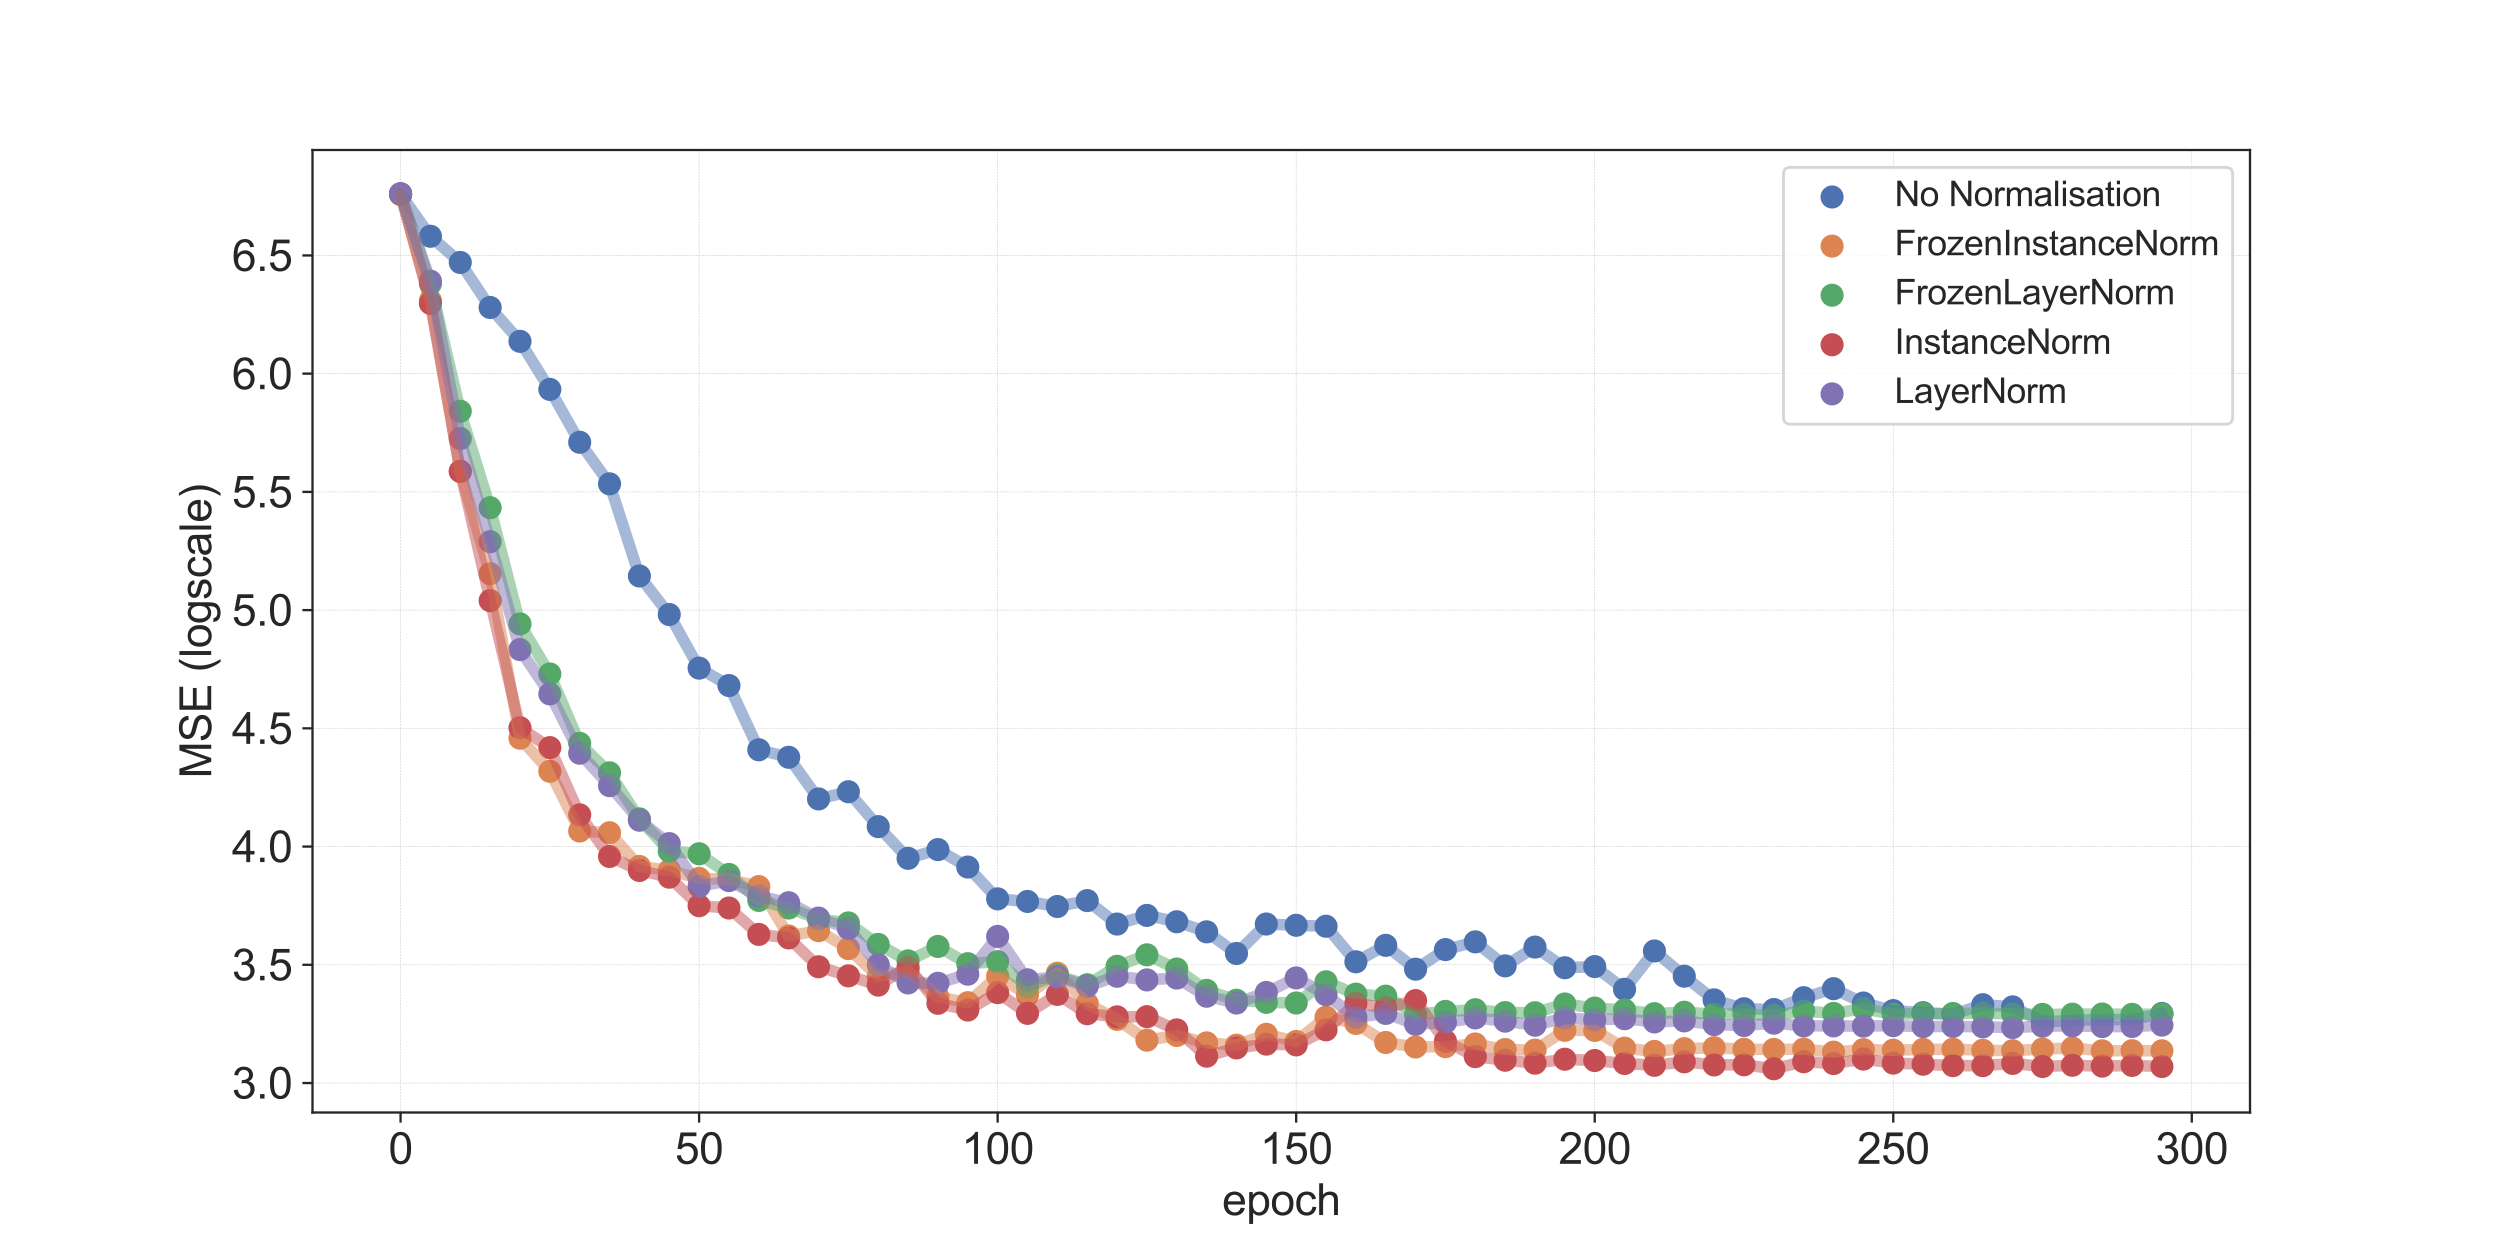 <?xml version="1.0" encoding="utf-8" standalone="no"?>
<!DOCTYPE svg PUBLIC "-//W3C//DTD SVG 1.1//EN"
  "http://www.w3.org/Graphics/SVG/1.1/DTD/svg11.dtd">
<svg xmlns:xlink="http://www.w3.org/1999/xlink" width="864pt" height="432pt" viewBox="0 0 864 432" xmlns="http://www.w3.org/2000/svg" version="1.1">
 <defs>
  <style type="text/css">*{stroke-linejoin: round; stroke-linecap: butt}</style>
 </defs>
 <g id="figure_1">
  <g id="patch_1">
   <path d="M 0 432 
L 864 432 
L 864 0 
L 0 0 
z
" style="fill: #ffffff"/>
  </g>
  <g id="axes_1">
   <g id="patch_2">
    <path d="M 108 384.48 
L 777.6 384.48 
L 777.6 51.84 
L 108 51.84 
z
" style="fill: #ffffff"/>
   </g>
   <g id="matplotlib.axis_1">
    <g id="xtick_1">
     <g id="line2d_1">
      <path d="M 138.436 384.48 
L 138.436 51.84 
" clip-path="url(#p1551fbf242)" style="fill: none; stroke-dasharray: 0.74,0.32; stroke-dashoffset: 0; stroke: #cccccc; stroke-width: 0.2"/>
     </g>
     <g id="line2d_2">
      <defs>
       <path id="mf98e2d0a3b" d="M 0 0 
L 0 3.5 
" style="stroke: #262626; stroke-width: 0.8"/>
      </defs>
      <g>
       <use xlink:href="#mf98e2d0a3b" x="138.436" y="384.48" style="fill: #262626; stroke: #262626; stroke-width: 0.8"/>
      </g>
     </g>
     <g id="text_1">
      <!-- 0 -->
      <g style="fill: #262626" transform="translate(134.266 402.217) scale(0.15 -0.15)">
       <defs>
        <path id="ArialMT-30" d="M 266 2259 
Q 266 3072 433 3567 
Q 600 4063 929 4331 
Q 1259 4600 1759 4600 
Q 2128 4600 2406 4451 
Q 2684 4303 2865 4023 
Q 3047 3744 3150 3342 
Q 3253 2941 3253 2259 
Q 3253 1453 3087 958 
Q 2922 463 2592 192 
Q 2263 -78 1759 -78 
Q 1097 -78 719 397 
Q 266 969 266 2259 
z
M 844 2259 
Q 844 1131 1108 757 
Q 1372 384 1759 384 
Q 2147 384 2411 759 
Q 2675 1134 2675 2259 
Q 2675 3391 2411 3762 
Q 2147 4134 1753 4134 
Q 1366 4134 1134 3806 
Q 844 3388 844 2259 
z
" transform="scale(0.016)"/>
       </defs>
       <use xlink:href="#ArialMT-30"/>
      </g>
     </g>
    </g>
    <g id="xtick_2">
     <g id="line2d_3">
      <path d="M 241.61 384.48 
L 241.61 51.84 
" clip-path="url(#p1551fbf242)" style="fill: none; stroke-dasharray: 0.74,0.32; stroke-dashoffset: 0; stroke: #cccccc; stroke-width: 0.2"/>
     </g>
     <g id="line2d_4">
      <g>
       <use xlink:href="#mf98e2d0a3b" x="241.61" y="384.48" style="fill: #262626; stroke: #262626; stroke-width: 0.8"/>
      </g>
     </g>
     <g id="text_2">
      <!-- 50 -->
      <g style="fill: #262626" transform="translate(233.269 402.217) scale(0.15 -0.15)">
       <defs>
        <path id="ArialMT-35" d="M 266 1200 
L 856 1250 
Q 922 819 1161 601 
Q 1400 384 1738 384 
Q 2144 384 2425 690 
Q 2706 997 2706 1503 
Q 2706 1984 2436 2262 
Q 2166 2541 1728 2541 
Q 1456 2541 1237 2417 
Q 1019 2294 894 2097 
L 366 2166 
L 809 4519 
L 3088 4519 
L 3088 3981 
L 1259 3981 
L 1013 2750 
Q 1425 3038 1878 3038 
Q 2478 3038 2890 2622 
Q 3303 2206 3303 1553 
Q 3303 931 2941 478 
Q 2500 -78 1738 -78 
Q 1113 -78 717 272 
Q 322 622 266 1200 
z
" transform="scale(0.016)"/>
       </defs>
       <use xlink:href="#ArialMT-35"/>
       <use xlink:href="#ArialMT-30" x="55.615"/>
      </g>
     </g>
    </g>
    <g id="xtick_3">
     <g id="line2d_5">
      <path d="M 344.785 384.48 
L 344.785 51.84 
" clip-path="url(#p1551fbf242)" style="fill: none; stroke-dasharray: 0.74,0.32; stroke-dashoffset: 0; stroke: #cccccc; stroke-width: 0.2"/>
     </g>
     <g id="line2d_6">
      <g>
       <use xlink:href="#mf98e2d0a3b" x="344.785" y="384.48" style="fill: #262626; stroke: #262626; stroke-width: 0.8"/>
      </g>
     </g>
     <g id="text_3">
      <!-- 100 -->
      <g style="fill: #262626" transform="translate(332.272 402.217) scale(0.15 -0.15)">
       <defs>
        <path id="ArialMT-31" d="M 2384 0 
L 1822 0 
L 1822 3584 
Q 1619 3391 1289 3197 
Q 959 3003 697 2906 
L 697 3450 
Q 1169 3672 1522 3987 
Q 1875 4303 2022 4600 
L 2384 4600 
L 2384 0 
z
" transform="scale(0.016)"/>
       </defs>
       <use xlink:href="#ArialMT-31"/>
       <use xlink:href="#ArialMT-30" x="55.615"/>
       <use xlink:href="#ArialMT-30" x="111.23"/>
      </g>
     </g>
    </g>
    <g id="xtick_4">
     <g id="line2d_7">
      <path d="M 447.959 384.48 
L 447.959 51.84 
" clip-path="url(#p1551fbf242)" style="fill: none; stroke-dasharray: 0.74,0.32; stroke-dashoffset: 0; stroke: #cccccc; stroke-width: 0.2"/>
     </g>
     <g id="line2d_8">
      <g>
       <use xlink:href="#mf98e2d0a3b" x="447.959" y="384.48" style="fill: #262626; stroke: #262626; stroke-width: 0.8"/>
      </g>
     </g>
     <g id="text_4">
      <!-- 150 -->
      <g style="fill: #262626" transform="translate(435.447 402.217) scale(0.15 -0.15)">
       <use xlink:href="#ArialMT-31"/>
       <use xlink:href="#ArialMT-35" x="55.615"/>
       <use xlink:href="#ArialMT-30" x="111.23"/>
      </g>
     </g>
    </g>
    <g id="xtick_5">
     <g id="line2d_9">
      <path d="M 551.133 384.48 
L 551.133 51.84 
" clip-path="url(#p1551fbf242)" style="fill: none; stroke-dasharray: 0.74,0.32; stroke-dashoffset: 0; stroke: #cccccc; stroke-width: 0.2"/>
     </g>
     <g id="line2d_10">
      <g>
       <use xlink:href="#mf98e2d0a3b" x="551.133" y="384.48" style="fill: #262626; stroke: #262626; stroke-width: 0.8"/>
      </g>
     </g>
     <g id="text_5">
      <!-- 200 -->
      <g style="fill: #262626" transform="translate(538.621 402.217) scale(0.15 -0.15)">
       <defs>
        <path id="ArialMT-32" d="M 3222 541 
L 3222 0 
L 194 0 
Q 188 203 259 391 
Q 375 700 629 1000 
Q 884 1300 1366 1694 
Q 2113 2306 2375 2664 
Q 2638 3022 2638 3341 
Q 2638 3675 2398 3904 
Q 2159 4134 1775 4134 
Q 1369 4134 1125 3890 
Q 881 3647 878 3216 
L 300 3275 
Q 359 3922 746 4261 
Q 1134 4600 1788 4600 
Q 2447 4600 2831 4234 
Q 3216 3869 3216 3328 
Q 3216 3053 3103 2787 
Q 2991 2522 2730 2228 
Q 2469 1934 1863 1422 
Q 1356 997 1212 845 
Q 1069 694 975 541 
L 3222 541 
z
" transform="scale(0.016)"/>
       </defs>
       <use xlink:href="#ArialMT-32"/>
       <use xlink:href="#ArialMT-30" x="55.615"/>
       <use xlink:href="#ArialMT-30" x="111.23"/>
      </g>
     </g>
    </g>
    <g id="xtick_6">
     <g id="line2d_11">
      <path d="M 654.307 384.48 
L 654.307 51.84 
" clip-path="url(#p1551fbf242)" style="fill: none; stroke-dasharray: 0.74,0.32; stroke-dashoffset: 0; stroke: #cccccc; stroke-width: 0.2"/>
     </g>
     <g id="line2d_12">
      <g>
       <use xlink:href="#mf98e2d0a3b" x="654.307" y="384.48" style="fill: #262626; stroke: #262626; stroke-width: 0.8"/>
      </g>
     </g>
     <g id="text_6">
      <!-- 250 -->
      <g style="fill: #262626" transform="translate(641.795 402.217) scale(0.15 -0.15)">
       <use xlink:href="#ArialMT-32"/>
       <use xlink:href="#ArialMT-35" x="55.615"/>
       <use xlink:href="#ArialMT-30" x="111.23"/>
      </g>
     </g>
    </g>
    <g id="xtick_7">
     <g id="line2d_13">
      <path d="M 757.481 384.48 
L 757.481 51.84 
" clip-path="url(#p1551fbf242)" style="fill: none; stroke-dasharray: 0.74,0.32; stroke-dashoffset: 0; stroke: #cccccc; stroke-width: 0.2"/>
     </g>
     <g id="line2d_14">
      <g>
       <use xlink:href="#mf98e2d0a3b" x="757.481" y="384.48" style="fill: #262626; stroke: #262626; stroke-width: 0.8"/>
      </g>
     </g>
     <g id="text_7">
      <!-- 300 -->
      <g style="fill: #262626" transform="translate(744.969 402.217) scale(0.15 -0.15)">
       <defs>
        <path id="ArialMT-33" d="M 269 1209 
L 831 1284 
Q 928 806 1161 595 
Q 1394 384 1728 384 
Q 2125 384 2398 659 
Q 2672 934 2672 1341 
Q 2672 1728 2419 1979 
Q 2166 2231 1775 2231 
Q 1616 2231 1378 2169 
L 1441 2663 
Q 1497 2656 1531 2656 
Q 1891 2656 2178 2843 
Q 2466 3031 2466 3422 
Q 2466 3731 2256 3934 
Q 2047 4138 1716 4138 
Q 1388 4138 1169 3931 
Q 950 3725 888 3313 
L 325 3413 
Q 428 3978 793 4289 
Q 1159 4600 1703 4600 
Q 2078 4600 2393 4439 
Q 2709 4278 2876 4000 
Q 3044 3722 3044 3409 
Q 3044 3113 2884 2869 
Q 2725 2625 2413 2481 
Q 2819 2388 3044 2092 
Q 3269 1797 3269 1353 
Q 3269 753 2831 336 
Q 2394 -81 1725 -81 
Q 1122 -81 723 278 
Q 325 638 269 1209 
z
" transform="scale(0.016)"/>
       </defs>
       <use xlink:href="#ArialMT-33"/>
       <use xlink:href="#ArialMT-30" x="55.615"/>
       <use xlink:href="#ArialMT-30" x="111.23"/>
      </g>
     </g>
    </g>
    <g id="text_8">
     <!-- epoch -->
     <g style="fill: #262626" transform="translate(422.367 419.935) scale(0.15 -0.15)">
      <defs>
       <path id="ArialMT-65" d="M 2694 1069 
L 3275 997 
Q 3138 488 2766 206 
Q 2394 -75 1816 -75 
Q 1088 -75 661 373 
Q 234 822 234 1631 
Q 234 2469 665 2931 
Q 1097 3394 1784 3394 
Q 2450 3394 2872 2941 
Q 3294 2488 3294 1666 
Q 3294 1616 3291 1516 
L 816 1516 
Q 847 969 1125 678 
Q 1403 388 1819 388 
Q 2128 388 2347 550 
Q 2566 713 2694 1069 
z
M 847 1978 
L 2700 1978 
Q 2663 2397 2488 2606 
Q 2219 2931 1791 2931 
Q 1403 2931 1139 2672 
Q 875 2413 847 1978 
z
" transform="scale(0.016)"/>
       <path id="ArialMT-70" d="M 422 -1272 
L 422 3319 
L 934 3319 
L 934 2888 
Q 1116 3141 1344 3267 
Q 1572 3394 1897 3394 
Q 2322 3394 2647 3175 
Q 2972 2956 3137 2557 
Q 3303 2159 3303 1684 
Q 3303 1175 3120 767 
Q 2938 359 2589 142 
Q 2241 -75 1856 -75 
Q 1575 -75 1351 44 
Q 1128 163 984 344 
L 984 -1272 
L 422 -1272 
z
M 931 1641 
Q 931 1000 1190 694 
Q 1450 388 1819 388 
Q 2194 388 2461 705 
Q 2728 1022 2728 1688 
Q 2728 2322 2467 2637 
Q 2206 2953 1844 2953 
Q 1484 2953 1207 2617 
Q 931 2281 931 1641 
z
" transform="scale(0.016)"/>
       <path id="ArialMT-6f" d="M 213 1659 
Q 213 2581 725 3025 
Q 1153 3394 1769 3394 
Q 2453 3394 2887 2945 
Q 3322 2497 3322 1706 
Q 3322 1066 3130 698 
Q 2938 331 2570 128 
Q 2203 -75 1769 -75 
Q 1072 -75 642 372 
Q 213 819 213 1659 
z
M 791 1659 
Q 791 1022 1069 705 
Q 1347 388 1769 388 
Q 2188 388 2466 706 
Q 2744 1025 2744 1678 
Q 2744 2294 2464 2611 
Q 2184 2928 1769 2928 
Q 1347 2928 1069 2612 
Q 791 2297 791 1659 
z
" transform="scale(0.016)"/>
       <path id="ArialMT-63" d="M 2588 1216 
L 3141 1144 
Q 3050 572 2676 248 
Q 2303 -75 1759 -75 
Q 1078 -75 664 370 
Q 250 816 250 1647 
Q 250 2184 428 2587 
Q 606 2991 970 3192 
Q 1334 3394 1763 3394 
Q 2303 3394 2647 3120 
Q 2991 2847 3088 2344 
L 2541 2259 
Q 2463 2594 2264 2762 
Q 2066 2931 1784 2931 
Q 1359 2931 1093 2626 
Q 828 2322 828 1663 
Q 828 994 1084 691 
Q 1341 388 1753 388 
Q 2084 388 2306 591 
Q 2528 794 2588 1216 
z
" transform="scale(0.016)"/>
       <path id="ArialMT-68" d="M 422 0 
L 422 4581 
L 984 4581 
L 984 2938 
Q 1378 3394 1978 3394 
Q 2347 3394 2619 3248 
Q 2891 3103 3008 2847 
Q 3125 2591 3125 2103 
L 3125 0 
L 2563 0 
L 2563 2103 
Q 2563 2525 2380 2717 
Q 2197 2909 1863 2909 
Q 1613 2909 1392 2779 
Q 1172 2650 1078 2428 
Q 984 2206 984 1816 
L 984 0 
L 422 0 
z
" transform="scale(0.016)"/>
      </defs>
      <use xlink:href="#ArialMT-65"/>
      <use xlink:href="#ArialMT-70" x="55.615"/>
      <use xlink:href="#ArialMT-6f" x="111.23"/>
      <use xlink:href="#ArialMT-63" x="166.846"/>
      <use xlink:href="#ArialMT-68" x="216.846"/>
     </g>
    </g>
   </g>
   <g id="matplotlib.axis_2">
    <g id="ytick_1">
     <g id="line2d_15">
      <path d="M 108 374.295 
L 777.6 374.295 
" clip-path="url(#p1551fbf242)" style="fill: none; stroke-dasharray: 0.74,0.32; stroke-dashoffset: 0; stroke: #cccccc; stroke-width: 0.2"/>
     </g>
     <g id="line2d_16">
      <defs>
       <path id="mbfa463cfb4" d="M 0 0 
L -3.5 0 
" style="stroke: #262626; stroke-width: 0.8"/>
      </defs>
      <g>
       <use xlink:href="#mbfa463cfb4" x="108" y="374.295" style="fill: #262626; stroke: #262626; stroke-width: 0.8"/>
      </g>
     </g>
     <g id="text_9">
      <!-- 3.0 -->
      <g style="fill: #262626" transform="translate(80.15 379.663) scale(0.15 -0.15)">
       <defs>
        <path id="ArialMT-2e" d="M 581 0 
L 581 641 
L 1222 641 
L 1222 0 
L 581 0 
z
" transform="scale(0.016)"/>
       </defs>
       <use xlink:href="#ArialMT-33"/>
       <use xlink:href="#ArialMT-2e" x="55.615"/>
       <use xlink:href="#ArialMT-30" x="83.398"/>
      </g>
     </g>
    </g>
    <g id="ytick_2">
     <g id="line2d_17">
      <path d="M 108 333.434 
L 777.6 333.434 
" clip-path="url(#p1551fbf242)" style="fill: none; stroke-dasharray: 0.74,0.32; stroke-dashoffset: 0; stroke: #cccccc; stroke-width: 0.2"/>
     </g>
     <g id="line2d_18">
      <g>
       <use xlink:href="#mbfa463cfb4" x="108" y="333.434" style="fill: #262626; stroke: #262626; stroke-width: 0.8"/>
      </g>
     </g>
     <g id="text_10">
      <!-- 3.5 -->
      <g style="fill: #262626" transform="translate(80.15 338.803) scale(0.15 -0.15)">
       <use xlink:href="#ArialMT-33"/>
       <use xlink:href="#ArialMT-2e" x="55.615"/>
       <use xlink:href="#ArialMT-35" x="83.398"/>
      </g>
     </g>
    </g>
    <g id="ytick_3">
     <g id="line2d_19">
      <path d="M 108 292.574 
L 777.6 292.574 
" clip-path="url(#p1551fbf242)" style="fill: none; stroke-dasharray: 0.74,0.32; stroke-dashoffset: 0; stroke: #cccccc; stroke-width: 0.2"/>
     </g>
     <g id="line2d_20">
      <g>
       <use xlink:href="#mbfa463cfb4" x="108" y="292.574" style="fill: #262626; stroke: #262626; stroke-width: 0.8"/>
      </g>
     </g>
     <g id="text_11">
      <!-- 4.0 -->
      <g style="fill: #262626" transform="translate(80.15 297.943) scale(0.15 -0.15)">
       <defs>
        <path id="ArialMT-34" d="M 2069 0 
L 2069 1097 
L 81 1097 
L 81 1613 
L 2172 4581 
L 2631 4581 
L 2631 1613 
L 3250 1613 
L 3250 1097 
L 2631 1097 
L 2631 0 
L 2069 0 
z
M 2069 1613 
L 2069 3678 
L 634 1613 
L 2069 1613 
z
" transform="scale(0.016)"/>
       </defs>
       <use xlink:href="#ArialMT-34"/>
       <use xlink:href="#ArialMT-2e" x="55.615"/>
       <use xlink:href="#ArialMT-30" x="83.398"/>
      </g>
     </g>
    </g>
    <g id="ytick_4">
     <g id="line2d_21">
      <path d="M 108 251.714 
L 777.6 251.714 
" clip-path="url(#p1551fbf242)" style="fill: none; stroke-dasharray: 0.74,0.32; stroke-dashoffset: 0; stroke: #cccccc; stroke-width: 0.2"/>
     </g>
     <g id="line2d_22">
      <g>
       <use xlink:href="#mbfa463cfb4" x="108" y="251.714" style="fill: #262626; stroke: #262626; stroke-width: 0.8"/>
      </g>
     </g>
     <g id="text_12">
      <!-- 4.5 -->
      <g style="fill: #262626" transform="translate(80.15 257.083) scale(0.15 -0.15)">
       <use xlink:href="#ArialMT-34"/>
       <use xlink:href="#ArialMT-2e" x="55.615"/>
       <use xlink:href="#ArialMT-35" x="83.398"/>
      </g>
     </g>
    </g>
    <g id="ytick_5">
     <g id="line2d_23">
      <path d="M 108 210.854 
L 777.6 210.854 
" clip-path="url(#p1551fbf242)" style="fill: none; stroke-dasharray: 0.74,0.32; stroke-dashoffset: 0; stroke: #cccccc; stroke-width: 0.2"/>
     </g>
     <g id="line2d_24">
      <g>
       <use xlink:href="#mbfa463cfb4" x="108" y="210.854" style="fill: #262626; stroke: #262626; stroke-width: 0.8"/>
      </g>
     </g>
     <g id="text_13">
      <!-- 5.0 -->
      <g style="fill: #262626" transform="translate(80.15 216.222) scale(0.15 -0.15)">
       <use xlink:href="#ArialMT-35"/>
       <use xlink:href="#ArialMT-2e" x="55.615"/>
       <use xlink:href="#ArialMT-30" x="83.398"/>
      </g>
     </g>
    </g>
    <g id="ytick_6">
     <g id="line2d_25">
      <path d="M 108 169.994 
L 777.6 169.994 
" clip-path="url(#p1551fbf242)" style="fill: none; stroke-dasharray: 0.74,0.32; stroke-dashoffset: 0; stroke: #cccccc; stroke-width: 0.2"/>
     </g>
     <g id="line2d_26">
      <g>
       <use xlink:href="#mbfa463cfb4" x="108" y="169.994" style="fill: #262626; stroke: #262626; stroke-width: 0.8"/>
      </g>
     </g>
     <g id="text_14">
      <!-- 5.5 -->
      <g style="fill: #262626" transform="translate(80.15 175.362) scale(0.15 -0.15)">
       <use xlink:href="#ArialMT-35"/>
       <use xlink:href="#ArialMT-2e" x="55.615"/>
       <use xlink:href="#ArialMT-35" x="83.398"/>
      </g>
     </g>
    </g>
    <g id="ytick_7">
     <g id="line2d_27">
      <path d="M 108 129.134 
L 777.6 129.134 
" clip-path="url(#p1551fbf242)" style="fill: none; stroke-dasharray: 0.74,0.32; stroke-dashoffset: 0; stroke: #cccccc; stroke-width: 0.2"/>
     </g>
     <g id="line2d_28">
      <g>
       <use xlink:href="#mbfa463cfb4" x="108" y="129.134" style="fill: #262626; stroke: #262626; stroke-width: 0.8"/>
      </g>
     </g>
     <g id="text_15">
      <!-- 6.0 -->
      <g style="fill: #262626" transform="translate(80.15 134.502) scale(0.15 -0.15)">
       <defs>
        <path id="ArialMT-36" d="M 3184 3459 
L 2625 3416 
Q 2550 3747 2413 3897 
Q 2184 4138 1850 4138 
Q 1581 4138 1378 3988 
Q 1113 3794 959 3422 
Q 806 3050 800 2363 
Q 1003 2672 1297 2822 
Q 1591 2972 1913 2972 
Q 2475 2972 2870 2558 
Q 3266 2144 3266 1488 
Q 3266 1056 3080 686 
Q 2894 316 2569 119 
Q 2244 -78 1831 -78 
Q 1128 -78 684 439 
Q 241 956 241 2144 
Q 241 3472 731 4075 
Q 1159 4600 1884 4600 
Q 2425 4600 2770 4297 
Q 3116 3994 3184 3459 
z
M 888 1484 
Q 888 1194 1011 928 
Q 1134 663 1356 523 
Q 1578 384 1822 384 
Q 2178 384 2434 671 
Q 2691 959 2691 1453 
Q 2691 1928 2437 2201 
Q 2184 2475 1800 2475 
Q 1419 2475 1153 2201 
Q 888 1928 888 1484 
z
" transform="scale(0.016)"/>
       </defs>
       <use xlink:href="#ArialMT-36"/>
       <use xlink:href="#ArialMT-2e" x="55.615"/>
       <use xlink:href="#ArialMT-30" x="83.398"/>
      </g>
     </g>
    </g>
    <g id="ytick_8">
     <g id="line2d_29">
      <path d="M 108 88.274 
L 777.6 88.274 
" clip-path="url(#p1551fbf242)" style="fill: none; stroke-dasharray: 0.74,0.32; stroke-dashoffset: 0; stroke: #cccccc; stroke-width: 0.2"/>
     </g>
     <g id="line2d_30">
      <g>
       <use xlink:href="#mbfa463cfb4" x="108" y="88.274" style="fill: #262626; stroke: #262626; stroke-width: 0.8"/>
      </g>
     </g>
     <g id="text_16">
      <!-- 6.5 -->
      <g style="fill: #262626" transform="translate(80.15 93.642) scale(0.15 -0.15)">
       <use xlink:href="#ArialMT-36"/>
       <use xlink:href="#ArialMT-2e" x="55.615"/>
       <use xlink:href="#ArialMT-35" x="83.398"/>
      </g>
     </g>
    </g>
    <g id="text_17">
     <!-- MSE (logscale) -->
     <g style="fill: #262626" transform="translate(72.993 269.006) rotate(-90) scale(0.15 -0.15)">
      <defs>
       <path id="ArialMT-4d" d="M 475 0 
L 475 4581 
L 1388 4581 
L 2472 1338 
Q 2622 884 2691 659 
Q 2769 909 2934 1394 
L 4031 4581 
L 4847 4581 
L 4847 0 
L 4263 0 
L 4263 3834 
L 2931 0 
L 2384 0 
L 1059 3900 
L 1059 0 
L 475 0 
z
" transform="scale(0.016)"/>
       <path id="ArialMT-53" d="M 288 1472 
L 859 1522 
Q 900 1178 1048 958 
Q 1197 738 1509 602 
Q 1822 466 2213 466 
Q 2559 466 2825 569 
Q 3091 672 3220 851 
Q 3350 1031 3350 1244 
Q 3350 1459 3225 1620 
Q 3100 1781 2813 1891 
Q 2628 1963 1997 2114 
Q 1366 2266 1113 2400 
Q 784 2572 623 2826 
Q 463 3081 463 3397 
Q 463 3744 659 4045 
Q 856 4347 1234 4503 
Q 1613 4659 2075 4659 
Q 2584 4659 2973 4495 
Q 3363 4331 3572 4012 
Q 3781 3694 3797 3291 
L 3216 3247 
Q 3169 3681 2898 3903 
Q 2628 4125 2100 4125 
Q 1550 4125 1298 3923 
Q 1047 3722 1047 3438 
Q 1047 3191 1225 3031 
Q 1400 2872 2139 2705 
Q 2878 2538 3153 2413 
Q 3553 2228 3743 1945 
Q 3934 1663 3934 1294 
Q 3934 928 3725 604 
Q 3516 281 3123 101 
Q 2731 -78 2241 -78 
Q 1619 -78 1198 103 
Q 778 284 539 648 
Q 300 1013 288 1472 
z
" transform="scale(0.016)"/>
       <path id="ArialMT-45" d="M 506 0 
L 506 4581 
L 3819 4581 
L 3819 4041 
L 1113 4041 
L 1113 2638 
L 3647 2638 
L 3647 2100 
L 1113 2100 
L 1113 541 
L 3925 541 
L 3925 0 
L 506 0 
z
" transform="scale(0.016)"/>
       <path id="ArialMT-20" transform="scale(0.016)"/>
       <path id="ArialMT-28" d="M 1497 -1347 
Q 1031 -759 709 28 
Q 388 816 388 1659 
Q 388 2403 628 3084 
Q 909 3875 1497 4659 
L 1900 4659 
Q 1522 4009 1400 3731 
Q 1209 3300 1100 2831 
Q 966 2247 966 1656 
Q 966 153 1900 -1347 
L 1497 -1347 
z
" transform="scale(0.016)"/>
       <path id="ArialMT-6c" d="M 409 0 
L 409 4581 
L 972 4581 
L 972 0 
L 409 0 
z
" transform="scale(0.016)"/>
       <path id="ArialMT-67" d="M 319 -275 
L 866 -356 
Q 900 -609 1056 -725 
Q 1266 -881 1628 -881 
Q 2019 -881 2231 -725 
Q 2444 -569 2519 -288 
Q 2563 -116 2559 434 
Q 2191 0 1641 0 
Q 956 0 581 494 
Q 206 988 206 1678 
Q 206 2153 378 2554 
Q 550 2956 876 3175 
Q 1203 3394 1644 3394 
Q 2231 3394 2613 2919 
L 2613 3319 
L 3131 3319 
L 3131 450 
Q 3131 -325 2973 -648 
Q 2816 -972 2473 -1159 
Q 2131 -1347 1631 -1347 
Q 1038 -1347 672 -1080 
Q 306 -813 319 -275 
z
M 784 1719 
Q 784 1066 1043 766 
Q 1303 466 1694 466 
Q 2081 466 2343 764 
Q 2606 1063 2606 1700 
Q 2606 2309 2336 2618 
Q 2066 2928 1684 2928 
Q 1309 2928 1046 2623 
Q 784 2319 784 1719 
z
" transform="scale(0.016)"/>
       <path id="ArialMT-73" d="M 197 991 
L 753 1078 
Q 800 744 1014 566 
Q 1228 388 1613 388 
Q 2000 388 2187 545 
Q 2375 703 2375 916 
Q 2375 1106 2209 1216 
Q 2094 1291 1634 1406 
Q 1016 1563 777 1677 
Q 538 1791 414 1992 
Q 291 2194 291 2438 
Q 291 2659 392 2848 
Q 494 3038 669 3163 
Q 800 3259 1026 3326 
Q 1253 3394 1513 3394 
Q 1903 3394 2198 3281 
Q 2494 3169 2634 2976 
Q 2775 2784 2828 2463 
L 2278 2388 
Q 2241 2644 2061 2787 
Q 1881 2931 1553 2931 
Q 1166 2931 1000 2803 
Q 834 2675 834 2503 
Q 834 2394 903 2306 
Q 972 2216 1119 2156 
Q 1203 2125 1616 2013 
Q 2213 1853 2448 1751 
Q 2684 1650 2818 1456 
Q 2953 1263 2953 975 
Q 2953 694 2789 445 
Q 2625 197 2315 61 
Q 2006 -75 1616 -75 
Q 969 -75 630 194 
Q 291 463 197 991 
z
" transform="scale(0.016)"/>
       <path id="ArialMT-61" d="M 2588 409 
Q 2275 144 1986 34 
Q 1697 -75 1366 -75 
Q 819 -75 525 192 
Q 231 459 231 875 
Q 231 1119 342 1320 
Q 453 1522 633 1644 
Q 813 1766 1038 1828 
Q 1203 1872 1538 1913 
Q 2219 1994 2541 2106 
Q 2544 2222 2544 2253 
Q 2544 2597 2384 2738 
Q 2169 2928 1744 2928 
Q 1347 2928 1158 2789 
Q 969 2650 878 2297 
L 328 2372 
Q 403 2725 575 2942 
Q 747 3159 1072 3276 
Q 1397 3394 1825 3394 
Q 2250 3394 2515 3294 
Q 2781 3194 2906 3042 
Q 3031 2891 3081 2659 
Q 3109 2516 3109 2141 
L 3109 1391 
Q 3109 606 3145 398 
Q 3181 191 3288 0 
L 2700 0 
Q 2613 175 2588 409 
z
M 2541 1666 
Q 2234 1541 1622 1453 
Q 1275 1403 1131 1340 
Q 988 1278 909 1158 
Q 831 1038 831 891 
Q 831 666 1001 516 
Q 1172 366 1500 366 
Q 1825 366 2078 508 
Q 2331 650 2450 897 
Q 2541 1088 2541 1459 
L 2541 1666 
z
" transform="scale(0.016)"/>
       <path id="ArialMT-29" d="M 791 -1347 
L 388 -1347 
Q 1322 153 1322 1656 
Q 1322 2244 1188 2822 
Q 1081 3291 891 3722 
Q 769 4003 388 4659 
L 791 4659 
Q 1378 3875 1659 3084 
Q 1900 2403 1900 1659 
Q 1900 816 1576 28 
Q 1253 -759 791 -1347 
z
" transform="scale(0.016)"/>
      </defs>
      <use xlink:href="#ArialMT-4d"/>
      <use xlink:href="#ArialMT-53" x="83.301"/>
      <use xlink:href="#ArialMT-45" x="150"/>
      <use xlink:href="#ArialMT-20" x="216.699"/>
      <use xlink:href="#ArialMT-28" x="244.482"/>
      <use xlink:href="#ArialMT-6c" x="277.783"/>
      <use xlink:href="#ArialMT-6f" x="300"/>
      <use xlink:href="#ArialMT-67" x="355.615"/>
      <use xlink:href="#ArialMT-73" x="411.23"/>
      <use xlink:href="#ArialMT-63" x="461.23"/>
      <use xlink:href="#ArialMT-61" x="511.23"/>
      <use xlink:href="#ArialMT-6c" x="566.846"/>
      <use xlink:href="#ArialMT-65" x="589.062"/>
      <use xlink:href="#ArialMT-29" x="644.678"/>
     </g>
    </g>
   </g>
   <g id="PathCollection_1">
    <defs>
     <path id="mcb6ba0c42d" d="M 0 3 
C 0.796 3 1.559 2.684 2.121 2.121 
C 2.684 1.559 3 0.796 3 0 
C 3 -0.796 2.684 -1.559 2.121 -2.121 
C 1.559 -2.684 0.796 -3 0 -3 
C -0.796 -3 -1.559 -2.684 -2.121 -2.121 
C -2.684 -1.559 -3 -0.796 -3 0 
C -3 0.796 -2.684 1.559 -2.121 2.121 
C -1.559 2.684 -0.796 3 0 3 
z
" style="stroke: #4c72b0; stroke-width: 2"/>
    </defs>
    <g clip-path="url(#p1551fbf242)">
     <use xlink:href="#mcb6ba0c42d" x="138.436" y="67.071" style="fill: #4c72b0; stroke: #4c72b0; stroke-width: 2"/>
     <use xlink:href="#mcb6ba0c42d" x="148.754" y="81.65" style="fill: #4c72b0; stroke: #4c72b0; stroke-width: 2"/>
     <use xlink:href="#mcb6ba0c42d" x="159.071" y="90.705" style="fill: #4c72b0; stroke: #4c72b0; stroke-width: 2"/>
     <use xlink:href="#mcb6ba0c42d" x="169.389" y="106.262" style="fill: #4c72b0; stroke: #4c72b0; stroke-width: 2"/>
     <use xlink:href="#mcb6ba0c42d" x="179.706" y="117.965" style="fill: #4c72b0; stroke: #4c72b0; stroke-width: 2"/>
     <use xlink:href="#mcb6ba0c42d" x="190.023" y="134.573" style="fill: #4c72b0; stroke: #4c72b0; stroke-width: 2"/>
     <use xlink:href="#mcb6ba0c42d" x="200.341" y="152.851" style="fill: #4c72b0; stroke: #4c72b0; stroke-width: 2"/>
     <use xlink:href="#mcb6ba0c42d" x="210.658" y="167.213" style="fill: #4c72b0; stroke: #4c72b0; stroke-width: 2"/>
     <use xlink:href="#mcb6ba0c42d" x="220.976" y="199.055" style="fill: #4c72b0; stroke: #4c72b0; stroke-width: 2"/>
     <use xlink:href="#mcb6ba0c42d" x="231.293" y="212.372" style="fill: #4c72b0; stroke: #4c72b0; stroke-width: 2"/>
     <use xlink:href="#mcb6ba0c42d" x="241.61" y="230.903" style="fill: #4c72b0; stroke: #4c72b0; stroke-width: 2"/>
     <use xlink:href="#mcb6ba0c42d" x="251.928" y="236.922" style="fill: #4c72b0; stroke: #4c72b0; stroke-width: 2"/>
     <use xlink:href="#mcb6ba0c42d" x="262.245" y="259.125" style="fill: #4c72b0; stroke: #4c72b0; stroke-width: 2"/>
     <use xlink:href="#mcb6ba0c42d" x="272.563" y="261.719" style="fill: #4c72b0; stroke: #4c72b0; stroke-width: 2"/>
     <use xlink:href="#mcb6ba0c42d" x="282.88" y="276.114" style="fill: #4c72b0; stroke: #4c72b0; stroke-width: 2"/>
     <use xlink:href="#mcb6ba0c42d" x="293.198" y="273.619" style="fill: #4c72b0; stroke: #4c72b0; stroke-width: 2"/>
     <use xlink:href="#mcb6ba0c42d" x="303.515" y="285.677" style="fill: #4c72b0; stroke: #4c72b0; stroke-width: 2"/>
     <use xlink:href="#mcb6ba0c42d" x="313.832" y="296.646" style="fill: #4c72b0; stroke: #4c72b0; stroke-width: 2"/>
     <use xlink:href="#mcb6ba0c42d" x="324.15" y="293.617" style="fill: #4c72b0; stroke: #4c72b0; stroke-width: 2"/>
     <use xlink:href="#mcb6ba0c42d" x="334.467" y="299.654" style="fill: #4c72b0; stroke: #4c72b0; stroke-width: 2"/>
     <use xlink:href="#mcb6ba0c42d" x="344.785" y="310.648" style="fill: #4c72b0; stroke: #4c72b0; stroke-width: 2"/>
     <use xlink:href="#mcb6ba0c42d" x="355.102" y="311.541" style="fill: #4c72b0; stroke: #4c72b0; stroke-width: 2"/>
     <use xlink:href="#mcb6ba0c42d" x="365.419" y="313.286" style="fill: #4c72b0; stroke: #4c72b0; stroke-width: 2"/>
     <use xlink:href="#mcb6ba0c42d" x="375.737" y="311.244" style="fill: #4c72b0; stroke: #4c72b0; stroke-width: 2"/>
     <use xlink:href="#mcb6ba0c42d" x="386.054" y="319.355" style="fill: #4c72b0; stroke: #4c72b0; stroke-width: 2"/>
     <use xlink:href="#mcb6ba0c42d" x="396.372" y="316.366" style="fill: #4c72b0; stroke: #4c72b0; stroke-width: 2"/>
     <use xlink:href="#mcb6ba0c42d" x="406.689" y="318.557" style="fill: #4c72b0; stroke: #4c72b0; stroke-width: 2"/>
     <use xlink:href="#mcb6ba0c42d" x="417.006" y="322.042" style="fill: #4c72b0; stroke: #4c72b0; stroke-width: 2"/>
     <use xlink:href="#mcb6ba0c42d" x="427.324" y="329.529" style="fill: #4c72b0; stroke: #4c72b0; stroke-width: 2"/>
     <use xlink:href="#mcb6ba0c42d" x="437.641" y="319.341" style="fill: #4c72b0; stroke: #4c72b0; stroke-width: 2"/>
     <use xlink:href="#mcb6ba0c42d" x="447.959" y="319.777" style="fill: #4c72b0; stroke: #4c72b0; stroke-width: 2"/>
     <use xlink:href="#mcb6ba0c42d" x="458.276" y="320.109" style="fill: #4c72b0; stroke: #4c72b0; stroke-width: 2"/>
     <use xlink:href="#mcb6ba0c42d" x="468.594" y="332.402" style="fill: #4c72b0; stroke: #4c72b0; stroke-width: 2"/>
     <use xlink:href="#mcb6ba0c42d" x="478.911" y="326.709" style="fill: #4c72b0; stroke: #4c72b0; stroke-width: 2"/>
     <use xlink:href="#mcb6ba0c42d" x="489.228" y="334.951" style="fill: #4c72b0; stroke: #4c72b0; stroke-width: 2"/>
     <use xlink:href="#mcb6ba0c42d" x="499.546" y="328.177" style="fill: #4c72b0; stroke: #4c72b0; stroke-width: 2"/>
     <use xlink:href="#mcb6ba0c42d" x="509.863" y="325.505" style="fill: #4c72b0; stroke: #4c72b0; stroke-width: 2"/>
     <use xlink:href="#mcb6ba0c42d" x="520.181" y="333.808" style="fill: #4c72b0; stroke: #4c72b0; stroke-width: 2"/>
     <use xlink:href="#mcb6ba0c42d" x="530.498" y="327.314" style="fill: #4c72b0; stroke: #4c72b0; stroke-width: 2"/>
     <use xlink:href="#mcb6ba0c42d" x="540.815" y="334.452" style="fill: #4c72b0; stroke: #4c72b0; stroke-width: 2"/>
     <use xlink:href="#mcb6ba0c42d" x="551.133" y="334.046" style="fill: #4c72b0; stroke: #4c72b0; stroke-width: 2"/>
     <use xlink:href="#mcb6ba0c42d" x="561.45" y="341.898" style="fill: #4c72b0; stroke: #4c72b0; stroke-width: 2"/>
     <use xlink:href="#mcb6ba0c42d" x="571.768" y="328.66" style="fill: #4c72b0; stroke: #4c72b0; stroke-width: 2"/>
     <use xlink:href="#mcb6ba0c42d" x="582.085" y="337.37" style="fill: #4c72b0; stroke: #4c72b0; stroke-width: 2"/>
     <use xlink:href="#mcb6ba0c42d" x="592.402" y="345.559" style="fill: #4c72b0; stroke: #4c72b0; stroke-width: 2"/>
     <use xlink:href="#mcb6ba0c42d" x="602.72" y="348.621" style="fill: #4c72b0; stroke: #4c72b0; stroke-width: 2"/>
     <use xlink:href="#mcb6ba0c42d" x="613.037" y="348.891" style="fill: #4c72b0; stroke: #4c72b0; stroke-width: 2"/>
     <use xlink:href="#mcb6ba0c42d" x="623.355" y="344.797" style="fill: #4c72b0; stroke: #4c72b0; stroke-width: 2"/>
     <use xlink:href="#mcb6ba0c42d" x="633.672" y="341.689" style="fill: #4c72b0; stroke: #4c72b0; stroke-width: 2"/>
     <use xlink:href="#mcb6ba0c42d" x="643.99" y="346.649" style="fill: #4c72b0; stroke: #4c72b0; stroke-width: 2"/>
     <use xlink:href="#mcb6ba0c42d" x="654.307" y="349.264" style="fill: #4c72b0; stroke: #4c72b0; stroke-width: 2"/>
     <use xlink:href="#mcb6ba0c42d" x="664.624" y="349.984" style="fill: #4c72b0; stroke: #4c72b0; stroke-width: 2"/>
     <use xlink:href="#mcb6ba0c42d" x="674.942" y="350.565" style="fill: #4c72b0; stroke: #4c72b0; stroke-width: 2"/>
     <use xlink:href="#mcb6ba0c42d" x="685.259" y="347.221" style="fill: #4c72b0; stroke: #4c72b0; stroke-width: 2"/>
     <use xlink:href="#mcb6ba0c42d" x="695.577" y="347.986" style="fill: #4c72b0; stroke: #4c72b0; stroke-width: 2"/>
     <use xlink:href="#mcb6ba0c42d" x="705.894" y="353.128" style="fill: #4c72b0; stroke: #4c72b0; stroke-width: 2"/>
     <use xlink:href="#mcb6ba0c42d" x="716.211" y="352.712" style="fill: #4c72b0; stroke: #4c72b0; stroke-width: 2"/>
     <use xlink:href="#mcb6ba0c42d" x="726.529" y="352.35" style="fill: #4c72b0; stroke: #4c72b0; stroke-width: 2"/>
     <use xlink:href="#mcb6ba0c42d" x="736.846" y="352.365" style="fill: #4c72b0; stroke: #4c72b0; stroke-width: 2"/>
     <use xlink:href="#mcb6ba0c42d" x="747.164" y="350.246" style="fill: #4c72b0; stroke: #4c72b0; stroke-width: 2"/>
    </g>
   </g>
   <g id="PathCollection_2">
    <defs>
     <path id="m330ca64eee" d="M 0 3 
C 0.796 3 1.559 2.684 2.121 2.121 
C 2.684 1.559 3 0.796 3 0 
C 3 -0.796 2.684 -1.559 2.121 -2.121 
C 1.559 -2.684 0.796 -3 0 -3 
C -0.796 -3 -1.559 -2.684 -2.121 -2.121 
C -2.684 -1.559 -3 -0.796 -3 0 
C -3 0.796 -2.684 1.559 -2.121 2.121 
C -1.559 2.684 -0.796 3 0 3 
z
" style="stroke: #dd8452; stroke-width: 2"/>
    </defs>
    <g clip-path="url(#p1551fbf242)">
     <use xlink:href="#m330ca64eee" x="138.436" y="67.182" style="fill: #dd8452; stroke: #dd8452; stroke-width: 2"/>
     <use xlink:href="#m330ca64eee" x="148.754" y="103.905" style="fill: #dd8452; stroke: #dd8452; stroke-width: 2"/>
     <use xlink:href="#m330ca64eee" x="159.071" y="162.96" style="fill: #dd8452; stroke: #dd8452; stroke-width: 2"/>
     <use xlink:href="#m330ca64eee" x="169.389" y="198.267" style="fill: #dd8452; stroke: #dd8452; stroke-width: 2"/>
     <use xlink:href="#m330ca64eee" x="179.706" y="255.119" style="fill: #dd8452; stroke: #dd8452; stroke-width: 2"/>
     <use xlink:href="#m330ca64eee" x="190.023" y="266.552" style="fill: #dd8452; stroke: #dd8452; stroke-width: 2"/>
     <use xlink:href="#m330ca64eee" x="200.341" y="287.201" style="fill: #dd8452; stroke: #dd8452; stroke-width: 2"/>
     <use xlink:href="#m330ca64eee" x="210.658" y="287.797" style="fill: #dd8452; stroke: #dd8452; stroke-width: 2"/>
     <use xlink:href="#m330ca64eee" x="220.976" y="299.445" style="fill: #dd8452; stroke: #dd8452; stroke-width: 2"/>
     <use xlink:href="#m330ca64eee" x="231.293" y="300.793" style="fill: #dd8452; stroke: #dd8452; stroke-width: 2"/>
     <use xlink:href="#m330ca64eee" x="241.61" y="303.593" style="fill: #dd8452; stroke: #dd8452; stroke-width: 2"/>
     <use xlink:href="#m330ca64eee" x="251.928" y="303.849" style="fill: #dd8452; stroke: #dd8452; stroke-width: 2"/>
     <use xlink:href="#m330ca64eee" x="262.245" y="306.405" style="fill: #dd8452; stroke: #dd8452; stroke-width: 2"/>
     <use xlink:href="#m330ca64eee" x="272.563" y="323.482" style="fill: #dd8452; stroke: #dd8452; stroke-width: 2"/>
     <use xlink:href="#m330ca64eee" x="282.88" y="321.622" style="fill: #dd8452; stroke: #dd8452; stroke-width: 2"/>
     <use xlink:href="#m330ca64eee" x="293.198" y="327.843" style="fill: #dd8452; stroke: #dd8452; stroke-width: 2"/>
     <use xlink:href="#m330ca64eee" x="303.515" y="337.486" style="fill: #dd8452; stroke: #dd8452; stroke-width: 2"/>
     <use xlink:href="#m330ca64eee" x="313.832" y="335.564" style="fill: #dd8452; stroke: #dd8452; stroke-width: 2"/>
     <use xlink:href="#m330ca64eee" x="324.15" y="344.545" style="fill: #dd8452; stroke: #dd8452; stroke-width: 2"/>
     <use xlink:href="#m330ca64eee" x="334.467" y="346.532" style="fill: #dd8452; stroke: #dd8452; stroke-width: 2"/>
     <use xlink:href="#m330ca64eee" x="344.785" y="337.347" style="fill: #dd8452; stroke: #dd8452; stroke-width: 2"/>
     <use xlink:href="#m330ca64eee" x="355.102" y="343.846" style="fill: #dd8452; stroke: #dd8452; stroke-width: 2"/>
     <use xlink:href="#m330ca64eee" x="365.419" y="336.347" style="fill: #dd8452; stroke: #dd8452; stroke-width: 2"/>
     <use xlink:href="#m330ca64eee" x="375.737" y="346.812" style="fill: #dd8452; stroke: #dd8452; stroke-width: 2"/>
     <use xlink:href="#m330ca64eee" x="386.054" y="352.299" style="fill: #dd8452; stroke: #dd8452; stroke-width: 2"/>
     <use xlink:href="#m330ca64eee" x="396.372" y="359.485" style="fill: #dd8452; stroke: #dd8452; stroke-width: 2"/>
     <use xlink:href="#m330ca64eee" x="406.689" y="357.847" style="fill: #dd8452; stroke: #dd8452; stroke-width: 2"/>
     <use xlink:href="#m330ca64eee" x="417.006" y="360.419" style="fill: #dd8452; stroke: #dd8452; stroke-width: 2"/>
     <use xlink:href="#m330ca64eee" x="427.324" y="361.21" style="fill: #dd8452; stroke: #dd8452; stroke-width: 2"/>
     <use xlink:href="#m330ca64eee" x="437.641" y="357.458" style="fill: #dd8452; stroke: #dd8452; stroke-width: 2"/>
     <use xlink:href="#m330ca64eee" x="447.959" y="359.937" style="fill: #dd8452; stroke: #dd8452; stroke-width: 2"/>
     <use xlink:href="#m330ca64eee" x="458.276" y="351.53" style="fill: #dd8452; stroke: #dd8452; stroke-width: 2"/>
     <use xlink:href="#m330ca64eee" x="468.594" y="353.699" style="fill: #dd8452; stroke: #dd8452; stroke-width: 2"/>
     <use xlink:href="#m330ca64eee" x="478.911" y="360.295" style="fill: #dd8452; stroke: #dd8452; stroke-width: 2"/>
     <use xlink:href="#m330ca64eee" x="489.228" y="361.838" style="fill: #dd8452; stroke: #dd8452; stroke-width: 2"/>
     <use xlink:href="#m330ca64eee" x="499.546" y="361.726" style="fill: #dd8452; stroke: #dd8452; stroke-width: 2"/>
     <use xlink:href="#m330ca64eee" x="509.863" y="360.792" style="fill: #dd8452; stroke: #dd8452; stroke-width: 2"/>
     <use xlink:href="#m330ca64eee" x="520.181" y="362.72" style="fill: #dd8452; stroke: #dd8452; stroke-width: 2"/>
     <use xlink:href="#m330ca64eee" x="530.498" y="362.923" style="fill: #dd8452; stroke: #dd8452; stroke-width: 2"/>
     <use xlink:href="#m330ca64eee" x="540.815" y="356.079" style="fill: #dd8452; stroke: #dd8452; stroke-width: 2"/>
     <use xlink:href="#m330ca64eee" x="551.133" y="356.121" style="fill: #dd8452; stroke: #dd8452; stroke-width: 2"/>
     <use xlink:href="#m330ca64eee" x="561.45" y="362.236" style="fill: #dd8452; stroke: #dd8452; stroke-width: 2"/>
     <use xlink:href="#m330ca64eee" x="571.768" y="363.372" style="fill: #dd8452; stroke: #dd8452; stroke-width: 2"/>
     <use xlink:href="#m330ca64eee" x="582.085" y="362.416" style="fill: #dd8452; stroke: #dd8452; stroke-width: 2"/>
     <use xlink:href="#m330ca64eee" x="592.402" y="362.095" style="fill: #dd8452; stroke: #dd8452; stroke-width: 2"/>
     <use xlink:href="#m330ca64eee" x="602.72" y="362.635" style="fill: #dd8452; stroke: #dd8452; stroke-width: 2"/>
     <use xlink:href="#m330ca64eee" x="613.037" y="362.683" style="fill: #dd8452; stroke: #dd8452; stroke-width: 2"/>
     <use xlink:href="#m330ca64eee" x="623.355" y="362.565" style="fill: #dd8452; stroke: #dd8452; stroke-width: 2"/>
     <use xlink:href="#m330ca64eee" x="633.672" y="363.607" style="fill: #dd8452; stroke: #dd8452; stroke-width: 2"/>
     <use xlink:href="#m330ca64eee" x="643.99" y="362.738" style="fill: #dd8452; stroke: #dd8452; stroke-width: 2"/>
     <use xlink:href="#m330ca64eee" x="654.307" y="362.943" style="fill: #dd8452; stroke: #dd8452; stroke-width: 2"/>
     <use xlink:href="#m330ca64eee" x="664.624" y="362.657" style="fill: #dd8452; stroke: #dd8452; stroke-width: 2"/>
     <use xlink:href="#m330ca64eee" x="674.942" y="362.59" style="fill: #dd8452; stroke: #dd8452; stroke-width: 2"/>
     <use xlink:href="#m330ca64eee" x="685.259" y="362.963" style="fill: #dd8452; stroke: #dd8452; stroke-width: 2"/>
     <use xlink:href="#m330ca64eee" x="695.577" y="363.119" style="fill: #dd8452; stroke: #dd8452; stroke-width: 2"/>
     <use xlink:href="#m330ca64eee" x="705.894" y="362.529" style="fill: #dd8452; stroke: #dd8452; stroke-width: 2"/>
     <use xlink:href="#m330ca64eee" x="716.211" y="362.179" style="fill: #dd8452; stroke: #dd8452; stroke-width: 2"/>
     <use xlink:href="#m330ca64eee" x="726.529" y="363.151" style="fill: #dd8452; stroke: #dd8452; stroke-width: 2"/>
     <use xlink:href="#m330ca64eee" x="736.846" y="363.118" style="fill: #dd8452; stroke: #dd8452; stroke-width: 2"/>
     <use xlink:href="#m330ca64eee" x="747.164" y="363.163" style="fill: #dd8452; stroke: #dd8452; stroke-width: 2"/>
    </g>
   </g>
   <g id="PathCollection_3">
    <defs>
     <path id="mb8666017c0" d="M 0 3 
C 0.796 3 1.559 2.684 2.121 2.121 
C 2.684 1.559 3 0.796 3 0 
C 3 -0.796 2.684 -1.559 2.121 -2.121 
C 1.559 -2.684 0.796 -3 0 -3 
C -0.796 -3 -1.559 -2.684 -2.121 -2.121 
C -2.684 -1.559 -3 -0.796 -3 0 
C -3 0.796 -2.684 1.559 -2.121 2.121 
C -1.559 2.684 -0.796 3 0 3 
z
" style="stroke: #55a868; stroke-width: 2"/>
    </defs>
    <g clip-path="url(#p1551fbf242)">
     <use xlink:href="#mb8666017c0" x="138.436" y="67.117" style="fill: #55a868; stroke: #55a868; stroke-width: 2"/>
     <use xlink:href="#mb8666017c0" x="148.754" y="98.014" style="fill: #55a868; stroke: #55a868; stroke-width: 2"/>
     <use xlink:href="#mb8666017c0" x="159.071" y="142.129" style="fill: #55a868; stroke: #55a868; stroke-width: 2"/>
     <use xlink:href="#mb8666017c0" x="169.389" y="175.461" style="fill: #55a868; stroke: #55a868; stroke-width: 2"/>
     <use xlink:href="#mb8666017c0" x="179.706" y="215.623" style="fill: #55a868; stroke: #55a868; stroke-width: 2"/>
     <use xlink:href="#mb8666017c0" x="190.023" y="232.926" style="fill: #55a868; stroke: #55a868; stroke-width: 2"/>
     <use xlink:href="#mb8666017c0" x="200.341" y="256.909" style="fill: #55a868; stroke: #55a868; stroke-width: 2"/>
     <use xlink:href="#mb8666017c0" x="210.658" y="267.083" style="fill: #55a868; stroke: #55a868; stroke-width: 2"/>
     <use xlink:href="#mb8666017c0" x="220.976" y="283.002" style="fill: #55a868; stroke: #55a868; stroke-width: 2"/>
     <use xlink:href="#mb8666017c0" x="231.293" y="294.168" style="fill: #55a868; stroke: #55a868; stroke-width: 2"/>
     <use xlink:href="#mb8666017c0" x="241.61" y="295.06" style="fill: #55a868; stroke: #55a868; stroke-width: 2"/>
     <use xlink:href="#mb8666017c0" x="251.928" y="302.216" style="fill: #55a868; stroke: #55a868; stroke-width: 2"/>
     <use xlink:href="#mb8666017c0" x="262.245" y="311.187" style="fill: #55a868; stroke: #55a868; stroke-width: 2"/>
     <use xlink:href="#mb8666017c0" x="272.563" y="313.814" style="fill: #55a868; stroke: #55a868; stroke-width: 2"/>
     <use xlink:href="#mb8666017c0" x="282.88" y="317.638" style="fill: #55a868; stroke: #55a868; stroke-width: 2"/>
     <use xlink:href="#mb8666017c0" x="293.198" y="318.955" style="fill: #55a868; stroke: #55a868; stroke-width: 2"/>
     <use xlink:href="#mb8666017c0" x="303.515" y="326.39" style="fill: #55a868; stroke: #55a868; stroke-width: 2"/>
     <use xlink:href="#mb8666017c0" x="313.832" y="332.075" style="fill: #55a868; stroke: #55a868; stroke-width: 2"/>
     <use xlink:href="#mb8666017c0" x="324.15" y="327.09" style="fill: #55a868; stroke: #55a868; stroke-width: 2"/>
     <use xlink:href="#mb8666017c0" x="334.467" y="333.044" style="fill: #55a868; stroke: #55a868; stroke-width: 2"/>
     <use xlink:href="#mb8666017c0" x="344.785" y="332.337" style="fill: #55a868; stroke: #55a868; stroke-width: 2"/>
     <use xlink:href="#mb8666017c0" x="355.102" y="340.968" style="fill: #55a868; stroke: #55a868; stroke-width: 2"/>
     <use xlink:href="#mb8666017c0" x="365.419" y="337.095" style="fill: #55a868; stroke: #55a868; stroke-width: 2"/>
     <use xlink:href="#mb8666017c0" x="375.737" y="340.334" style="fill: #55a868; stroke: #55a868; stroke-width: 2"/>
     <use xlink:href="#mb8666017c0" x="386.054" y="333.961" style="fill: #55a868; stroke: #55a868; stroke-width: 2"/>
     <use xlink:href="#mb8666017c0" x="396.372" y="329.987" style="fill: #55a868; stroke: #55a868; stroke-width: 2"/>
     <use xlink:href="#mb8666017c0" x="406.689" y="334.897" style="fill: #55a868; stroke: #55a868; stroke-width: 2"/>
     <use xlink:href="#mb8666017c0" x="417.006" y="342.27" style="fill: #55a868; stroke: #55a868; stroke-width: 2"/>
     <use xlink:href="#mb8666017c0" x="427.324" y="345.672" style="fill: #55a868; stroke: #55a868; stroke-width: 2"/>
     <use xlink:href="#mb8666017c0" x="437.641" y="346.412" style="fill: #55a868; stroke: #55a868; stroke-width: 2"/>
     <use xlink:href="#mb8666017c0" x="447.959" y="346.64" style="fill: #55a868; stroke: #55a868; stroke-width: 2"/>
     <use xlink:href="#mb8666017c0" x="458.276" y="339.301" style="fill: #55a868; stroke: #55a868; stroke-width: 2"/>
     <use xlink:href="#mb8666017c0" x="468.594" y="343.575" style="fill: #55a868; stroke: #55a868; stroke-width: 2"/>
     <use xlink:href="#mb8666017c0" x="478.911" y="344.271" style="fill: #55a868; stroke: #55a868; stroke-width: 2"/>
     <use xlink:href="#mb8666017c0" x="489.228" y="350.599" style="fill: #55a868; stroke: #55a868; stroke-width: 2"/>
     <use xlink:href="#mb8666017c0" x="499.546" y="349.529" style="fill: #55a868; stroke: #55a868; stroke-width: 2"/>
     <use xlink:href="#mb8666017c0" x="509.863" y="348.953" style="fill: #55a868; stroke: #55a868; stroke-width: 2"/>
     <use xlink:href="#mb8666017c0" x="520.181" y="349.946" style="fill: #55a868; stroke: #55a868; stroke-width: 2"/>
     <use xlink:href="#mb8666017c0" x="530.498" y="350.01" style="fill: #55a868; stroke: #55a868; stroke-width: 2"/>
     <use xlink:href="#mb8666017c0" x="540.815" y="346.975" style="fill: #55a868; stroke: #55a868; stroke-width: 2"/>
     <use xlink:href="#mb8666017c0" x="551.133" y="348.382" style="fill: #55a868; stroke: #55a868; stroke-width: 2"/>
     <use xlink:href="#mb8666017c0" x="561.45" y="349.048" style="fill: #55a868; stroke: #55a868; stroke-width: 2"/>
     <use xlink:href="#mb8666017c0" x="571.768" y="350.329" style="fill: #55a868; stroke: #55a868; stroke-width: 2"/>
     <use xlink:href="#mb8666017c0" x="582.085" y="349.83" style="fill: #55a868; stroke: #55a868; stroke-width: 2"/>
     <use xlink:href="#mb8666017c0" x="592.402" y="350.491" style="fill: #55a868; stroke: #55a868; stroke-width: 2"/>
     <use xlink:href="#mb8666017c0" x="602.72" y="350.506" style="fill: #55a868; stroke: #55a868; stroke-width: 2"/>
     <use xlink:href="#mb8666017c0" x="613.037" y="350.88" style="fill: #55a868; stroke: #55a868; stroke-width: 2"/>
     <use xlink:href="#mb8666017c0" x="623.355" y="349.395" style="fill: #55a868; stroke: #55a868; stroke-width: 2"/>
     <use xlink:href="#mb8666017c0" x="633.672" y="350.241" style="fill: #55a868; stroke: #55a868; stroke-width: 2"/>
     <use xlink:href="#mb8666017c0" x="643.99" y="348.576" style="fill: #55a868; stroke: #55a868; stroke-width: 2"/>
     <use xlink:href="#mb8666017c0" x="654.307" y="350.573" style="fill: #55a868; stroke: #55a868; stroke-width: 2"/>
     <use xlink:href="#mb8666017c0" x="664.624" y="350.301" style="fill: #55a868; stroke: #55a868; stroke-width: 2"/>
     <use xlink:href="#mb8666017c0" x="674.942" y="350.262" style="fill: #55a868; stroke: #55a868; stroke-width: 2"/>
     <use xlink:href="#mb8666017c0" x="685.259" y="350.13" style="fill: #55a868; stroke: #55a868; stroke-width: 2"/>
     <use xlink:href="#mb8666017c0" x="695.577" y="350.442" style="fill: #55a868; stroke: #55a868; stroke-width: 2"/>
     <use xlink:href="#mb8666017c0" x="705.894" y="350.576" style="fill: #55a868; stroke: #55a868; stroke-width: 2"/>
     <use xlink:href="#mb8666017c0" x="716.211" y="350.497" style="fill: #55a868; stroke: #55a868; stroke-width: 2"/>
     <use xlink:href="#mb8666017c0" x="726.529" y="350.45" style="fill: #55a868; stroke: #55a868; stroke-width: 2"/>
     <use xlink:href="#mb8666017c0" x="736.846" y="350.558" style="fill: #55a868; stroke: #55a868; stroke-width: 2"/>
     <use xlink:href="#mb8666017c0" x="747.164" y="350.504" style="fill: #55a868; stroke: #55a868; stroke-width: 2"/>
    </g>
   </g>
   <g id="PathCollection_4">
    <defs>
     <path id="m2c74e0529a" d="M 0 3 
C 0.796 3 1.559 2.684 2.121 2.121 
C 2.684 1.559 3 0.796 3 0 
C 3 -0.796 2.684 -1.559 2.121 -2.121 
C 1.559 -2.684 0.796 -3 0 -3 
C -0.796 -3 -1.559 -2.684 -2.121 -2.121 
C -2.684 -1.559 -3 -0.796 -3 0 
C -3 0.796 -2.684 1.559 -2.121 2.121 
C -1.559 2.684 -0.796 3 0 3 
z
" style="stroke: #c44e52; stroke-width: 2"/>
    </defs>
    <g clip-path="url(#p1551fbf242)">
     <use xlink:href="#m2c74e0529a" x="138.436" y="67.012" style="fill: #c44e52; stroke: #c44e52; stroke-width: 2"/>
     <use xlink:href="#m2c74e0529a" x="148.754" y="104.857" style="fill: #c44e52; stroke: #c44e52; stroke-width: 2"/>
     <use xlink:href="#m2c74e0529a" x="159.071" y="162.858" style="fill: #c44e52; stroke: #c44e52; stroke-width: 2"/>
     <use xlink:href="#m2c74e0529a" x="169.389" y="207.574" style="fill: #c44e52; stroke: #c44e52; stroke-width: 2"/>
     <use xlink:href="#m2c74e0529a" x="179.706" y="251.514" style="fill: #c44e52; stroke: #c44e52; stroke-width: 2"/>
     <use xlink:href="#m2c74e0529a" x="190.023" y="258.374" style="fill: #c44e52; stroke: #c44e52; stroke-width: 2"/>
     <use xlink:href="#m2c74e0529a" x="200.341" y="281.612" style="fill: #c44e52; stroke: #c44e52; stroke-width: 2"/>
     <use xlink:href="#m2c74e0529a" x="210.658" y="295.997" style="fill: #c44e52; stroke: #c44e52; stroke-width: 2"/>
     <use xlink:href="#m2c74e0529a" x="220.976" y="300.837" style="fill: #c44e52; stroke: #c44e52; stroke-width: 2"/>
     <use xlink:href="#m2c74e0529a" x="231.293" y="303.147" style="fill: #c44e52; stroke: #c44e52; stroke-width: 2"/>
     <use xlink:href="#m2c74e0529a" x="241.61" y="313.019" style="fill: #c44e52; stroke: #c44e52; stroke-width: 2"/>
     <use xlink:href="#m2c74e0529a" x="251.928" y="313.809" style="fill: #c44e52; stroke: #c44e52; stroke-width: 2"/>
     <use xlink:href="#m2c74e0529a" x="262.245" y="322.932" style="fill: #c44e52; stroke: #c44e52; stroke-width: 2"/>
     <use xlink:href="#m2c74e0529a" x="272.563" y="324.145" style="fill: #c44e52; stroke: #c44e52; stroke-width: 2"/>
     <use xlink:href="#m2c74e0529a" x="282.88" y="334.115" style="fill: #c44e52; stroke: #c44e52; stroke-width: 2"/>
     <use xlink:href="#m2c74e0529a" x="293.198" y="337.26" style="fill: #c44e52; stroke: #c44e52; stroke-width: 2"/>
     <use xlink:href="#m2c74e0529a" x="303.515" y="340.448" style="fill: #c44e52; stroke: #c44e52; stroke-width: 2"/>
     <use xlink:href="#m2c74e0529a" x="313.832" y="334.257" style="fill: #c44e52; stroke: #c44e52; stroke-width: 2"/>
     <use xlink:href="#m2c74e0529a" x="324.15" y="346.743" style="fill: #c44e52; stroke: #c44e52; stroke-width: 2"/>
     <use xlink:href="#m2c74e0529a" x="334.467" y="349.065" style="fill: #c44e52; stroke: #c44e52; stroke-width: 2"/>
     <use xlink:href="#m2c74e0529a" x="344.785" y="343.047" style="fill: #c44e52; stroke: #c44e52; stroke-width: 2"/>
     <use xlink:href="#m2c74e0529a" x="355.102" y="350.216" style="fill: #c44e52; stroke: #c44e52; stroke-width: 2"/>
     <use xlink:href="#m2c74e0529a" x="365.419" y="343.658" style="fill: #c44e52; stroke: #c44e52; stroke-width: 2"/>
     <use xlink:href="#m2c74e0529a" x="375.737" y="350.34" style="fill: #c44e52; stroke: #c44e52; stroke-width: 2"/>
     <use xlink:href="#m2c74e0529a" x="386.054" y="351.433" style="fill: #c44e52; stroke: #c44e52; stroke-width: 2"/>
     <use xlink:href="#m2c74e0529a" x="396.372" y="351.352" style="fill: #c44e52; stroke: #c44e52; stroke-width: 2"/>
     <use xlink:href="#m2c74e0529a" x="406.689" y="355.93" style="fill: #c44e52; stroke: #c44e52; stroke-width: 2"/>
     <use xlink:href="#m2c74e0529a" x="417.006" y="365.017" style="fill: #c44e52; stroke: #c44e52; stroke-width: 2"/>
     <use xlink:href="#m2c74e0529a" x="427.324" y="362.156" style="fill: #c44e52; stroke: #c44e52; stroke-width: 2"/>
     <use xlink:href="#m2c74e0529a" x="437.641" y="360.842" style="fill: #c44e52; stroke: #c44e52; stroke-width: 2"/>
     <use xlink:href="#m2c74e0529a" x="447.959" y="361.113" style="fill: #c44e52; stroke: #c44e52; stroke-width: 2"/>
     <use xlink:href="#m2c74e0529a" x="458.276" y="355.914" style="fill: #c44e52; stroke: #c44e52; stroke-width: 2"/>
     <use xlink:href="#m2c74e0529a" x="468.594" y="346.751" style="fill: #c44e52; stroke: #c44e52; stroke-width: 2"/>
     <use xlink:href="#m2c74e0529a" x="478.911" y="348.311" style="fill: #c44e52; stroke: #c44e52; stroke-width: 2"/>
     <use xlink:href="#m2c74e0529a" x="489.228" y="345.796" style="fill: #c44e52; stroke: #c44e52; stroke-width: 2"/>
     <use xlink:href="#m2c74e0529a" x="499.546" y="359.839" style="fill: #c44e52; stroke: #c44e52; stroke-width: 2"/>
     <use xlink:href="#m2c74e0529a" x="509.863" y="365.163" style="fill: #c44e52; stroke: #c44e52; stroke-width: 2"/>
     <use xlink:href="#m2c74e0529a" x="520.181" y="366.41" style="fill: #c44e52; stroke: #c44e52; stroke-width: 2"/>
     <use xlink:href="#m2c74e0529a" x="530.498" y="367.44" style="fill: #c44e52; stroke: #c44e52; stroke-width: 2"/>
     <use xlink:href="#m2c74e0529a" x="540.815" y="366.064" style="fill: #c44e52; stroke: #c44e52; stroke-width: 2"/>
     <use xlink:href="#m2c74e0529a" x="551.133" y="366.518" style="fill: #c44e52; stroke: #c44e52; stroke-width: 2"/>
     <use xlink:href="#m2c74e0529a" x="561.45" y="367.54" style="fill: #c44e52; stroke: #c44e52; stroke-width: 2"/>
     <use xlink:href="#m2c74e0529a" x="571.768" y="368.17" style="fill: #c44e52; stroke: #c44e52; stroke-width: 2"/>
     <use xlink:href="#m2c74e0529a" x="582.085" y="366.961" style="fill: #c44e52; stroke: #c44e52; stroke-width: 2"/>
     <use xlink:href="#m2c74e0529a" x="592.402" y="368.038" style="fill: #c44e52; stroke: #c44e52; stroke-width: 2"/>
     <use xlink:href="#m2c74e0529a" x="602.72" y="367.998" style="fill: #c44e52; stroke: #c44e52; stroke-width: 2"/>
     <use xlink:href="#m2c74e0529a" x="613.037" y="369.36" style="fill: #c44e52; stroke: #c44e52; stroke-width: 2"/>
     <use xlink:href="#m2c74e0529a" x="623.355" y="366.93" style="fill: #c44e52; stroke: #c44e52; stroke-width: 2"/>
     <use xlink:href="#m2c74e0529a" x="633.672" y="367.557" style="fill: #c44e52; stroke: #c44e52; stroke-width: 2"/>
     <use xlink:href="#m2c74e0529a" x="643.99" y="366.016" style="fill: #c44e52; stroke: #c44e52; stroke-width: 2"/>
     <use xlink:href="#m2c74e0529a" x="654.307" y="367.404" style="fill: #c44e52; stroke: #c44e52; stroke-width: 2"/>
     <use xlink:href="#m2c74e0529a" x="664.624" y="367.792" style="fill: #c44e52; stroke: #c44e52; stroke-width: 2"/>
     <use xlink:href="#m2c74e0529a" x="674.942" y="368.286" style="fill: #c44e52; stroke: #c44e52; stroke-width: 2"/>
     <use xlink:href="#m2c74e0529a" x="685.259" y="368.296" style="fill: #c44e52; stroke: #c44e52; stroke-width: 2"/>
     <use xlink:href="#m2c74e0529a" x="695.577" y="367.512" style="fill: #c44e52; stroke: #c44e52; stroke-width: 2"/>
     <use xlink:href="#m2c74e0529a" x="705.894" y="368.589" style="fill: #c44e52; stroke: #c44e52; stroke-width: 2"/>
     <use xlink:href="#m2c74e0529a" x="716.211" y="368.164" style="fill: #c44e52; stroke: #c44e52; stroke-width: 2"/>
     <use xlink:href="#m2c74e0529a" x="726.529" y="368.454" style="fill: #c44e52; stroke: #c44e52; stroke-width: 2"/>
     <use xlink:href="#m2c74e0529a" x="736.846" y="368.21" style="fill: #c44e52; stroke: #c44e52; stroke-width: 2"/>
     <use xlink:href="#m2c74e0529a" x="747.164" y="368.601" style="fill: #c44e52; stroke: #c44e52; stroke-width: 2"/>
    </g>
   </g>
   <g id="PathCollection_5">
    <defs>
     <path id="m24e6805eaa" d="M 0 3 
C 0.796 3 1.559 2.684 2.121 2.121 
C 2.684 1.559 3 0.796 3 0 
C 3 -0.796 2.684 -1.559 2.121 -2.121 
C 1.559 -2.684 0.796 -3 0 -3 
C -0.796 -3 -1.559 -2.684 -2.121 -2.121 
C -2.684 -1.559 -3 -0.796 -3 0 
C -3 0.796 -2.684 1.559 -2.121 2.121 
C -1.559 2.684 -0.796 3 0 3 
z
" style="stroke: #8172b3; stroke-width: 2"/>
    </defs>
    <g clip-path="url(#p1551fbf242)">
     <use xlink:href="#m24e6805eaa" x="138.436" y="66.96" style="fill: #8172b3; stroke: #8172b3; stroke-width: 2"/>
     <use xlink:href="#m24e6805eaa" x="148.754" y="97.177" style="fill: #8172b3; stroke: #8172b3; stroke-width: 2"/>
     <use xlink:href="#m24e6805eaa" x="159.071" y="151.558" style="fill: #8172b3; stroke: #8172b3; stroke-width: 2"/>
     <use xlink:href="#m24e6805eaa" x="169.389" y="187.212" style="fill: #8172b3; stroke: #8172b3; stroke-width: 2"/>
     <use xlink:href="#m24e6805eaa" x="179.706" y="224.498" style="fill: #8172b3; stroke: #8172b3; stroke-width: 2"/>
     <use xlink:href="#m24e6805eaa" x="190.023" y="239.801" style="fill: #8172b3; stroke: #8172b3; stroke-width: 2"/>
     <use xlink:href="#m24e6805eaa" x="200.341" y="260.304" style="fill: #8172b3; stroke: #8172b3; stroke-width: 2"/>
     <use xlink:href="#m24e6805eaa" x="210.658" y="271.519" style="fill: #8172b3; stroke: #8172b3; stroke-width: 2"/>
     <use xlink:href="#m24e6805eaa" x="220.976" y="283.465" style="fill: #8172b3; stroke: #8172b3; stroke-width: 2"/>
     <use xlink:href="#m24e6805eaa" x="231.293" y="291.553" style="fill: #8172b3; stroke: #8172b3; stroke-width: 2"/>
     <use xlink:href="#m24e6805eaa" x="241.61" y="306.338" style="fill: #8172b3; stroke: #8172b3; stroke-width: 2"/>
     <use xlink:href="#m24e6805eaa" x="251.928" y="304.333" style="fill: #8172b3; stroke: #8172b3; stroke-width: 2"/>
     <use xlink:href="#m24e6805eaa" x="262.245" y="309.72" style="fill: #8172b3; stroke: #8172b3; stroke-width: 2"/>
     <use xlink:href="#m24e6805eaa" x="272.563" y="311.973" style="fill: #8172b3; stroke: #8172b3; stroke-width: 2"/>
     <use xlink:href="#m24e6805eaa" x="282.88" y="317.298" style="fill: #8172b3; stroke: #8172b3; stroke-width: 2"/>
     <use xlink:href="#m24e6805eaa" x="293.198" y="320.89" style="fill: #8172b3; stroke: #8172b3; stroke-width: 2"/>
     <use xlink:href="#m24e6805eaa" x="303.515" y="333.398" style="fill: #8172b3; stroke: #8172b3; stroke-width: 2"/>
     <use xlink:href="#m24e6805eaa" x="313.832" y="339.701" style="fill: #8172b3; stroke: #8172b3; stroke-width: 2"/>
     <use xlink:href="#m24e6805eaa" x="324.15" y="339.827" style="fill: #8172b3; stroke: #8172b3; stroke-width: 2"/>
     <use xlink:href="#m24e6805eaa" x="334.467" y="336.678" style="fill: #8172b3; stroke: #8172b3; stroke-width: 2"/>
     <use xlink:href="#m24e6805eaa" x="344.785" y="323.615" style="fill: #8172b3; stroke: #8172b3; stroke-width: 2"/>
     <use xlink:href="#m24e6805eaa" x="355.102" y="338.62" style="fill: #8172b3; stroke: #8172b3; stroke-width: 2"/>
     <use xlink:href="#m24e6805eaa" x="365.419" y="337.641" style="fill: #8172b3; stroke: #8172b3; stroke-width: 2"/>
     <use xlink:href="#m24e6805eaa" x="375.737" y="340.814" style="fill: #8172b3; stroke: #8172b3; stroke-width: 2"/>
     <use xlink:href="#m24e6805eaa" x="386.054" y="337.394" style="fill: #8172b3; stroke: #8172b3; stroke-width: 2"/>
     <use xlink:href="#m24e6805eaa" x="396.372" y="338.655" style="fill: #8172b3; stroke: #8172b3; stroke-width: 2"/>
     <use xlink:href="#m24e6805eaa" x="406.689" y="338.01" style="fill: #8172b3; stroke: #8172b3; stroke-width: 2"/>
     <use xlink:href="#m24e6805eaa" x="417.006" y="344.291" style="fill: #8172b3; stroke: #8172b3; stroke-width: 2"/>
     <use xlink:href="#m24e6805eaa" x="427.324" y="346.652" style="fill: #8172b3; stroke: #8172b3; stroke-width: 2"/>
     <use xlink:href="#m24e6805eaa" x="437.641" y="342.988" style="fill: #8172b3; stroke: #8172b3; stroke-width: 2"/>
     <use xlink:href="#m24e6805eaa" x="447.959" y="337.972" style="fill: #8172b3; stroke: #8172b3; stroke-width: 2"/>
     <use xlink:href="#m24e6805eaa" x="458.276" y="343.758" style="fill: #8172b3; stroke: #8172b3; stroke-width: 2"/>
     <use xlink:href="#m24e6805eaa" x="468.594" y="351.588" style="fill: #8172b3; stroke: #8172b3; stroke-width: 2"/>
     <use xlink:href="#m24e6805eaa" x="478.911" y="350.239" style="fill: #8172b3; stroke: #8172b3; stroke-width: 2"/>
     <use xlink:href="#m24e6805eaa" x="489.228" y="353.995" style="fill: #8172b3; stroke: #8172b3; stroke-width: 2"/>
     <use xlink:href="#m24e6805eaa" x="499.546" y="353.335" style="fill: #8172b3; stroke: #8172b3; stroke-width: 2"/>
     <use xlink:href="#m24e6805eaa" x="509.863" y="351.798" style="fill: #8172b3; stroke: #8172b3; stroke-width: 2"/>
     <use xlink:href="#m24e6805eaa" x="520.181" y="352.908" style="fill: #8172b3; stroke: #8172b3; stroke-width: 2"/>
     <use xlink:href="#m24e6805eaa" x="530.498" y="354.325" style="fill: #8172b3; stroke: #8172b3; stroke-width: 2"/>
     <use xlink:href="#m24e6805eaa" x="540.815" y="351.764" style="fill: #8172b3; stroke: #8172b3; stroke-width: 2"/>
     <use xlink:href="#m24e6805eaa" x="551.133" y="352.464" style="fill: #8172b3; stroke: #8172b3; stroke-width: 2"/>
     <use xlink:href="#m24e6805eaa" x="561.45" y="352.069" style="fill: #8172b3; stroke: #8172b3; stroke-width: 2"/>
     <use xlink:href="#m24e6805eaa" x="571.768" y="353.18" style="fill: #8172b3; stroke: #8172b3; stroke-width: 2"/>
     <use xlink:href="#m24e6805eaa" x="582.085" y="352.822" style="fill: #8172b3; stroke: #8172b3; stroke-width: 2"/>
     <use xlink:href="#m24e6805eaa" x="592.402" y="354.094" style="fill: #8172b3; stroke: #8172b3; stroke-width: 2"/>
     <use xlink:href="#m24e6805eaa" x="602.72" y="354.407" style="fill: #8172b3; stroke: #8172b3; stroke-width: 2"/>
     <use xlink:href="#m24e6805eaa" x="613.037" y="353.603" style="fill: #8172b3; stroke: #8172b3; stroke-width: 2"/>
     <use xlink:href="#m24e6805eaa" x="623.355" y="354.542" style="fill: #8172b3; stroke: #8172b3; stroke-width: 2"/>
     <use xlink:href="#m24e6805eaa" x="633.672" y="354.553" style="fill: #8172b3; stroke: #8172b3; stroke-width: 2"/>
     <use xlink:href="#m24e6805eaa" x="643.99" y="354.632" style="fill: #8172b3; stroke: #8172b3; stroke-width: 2"/>
     <use xlink:href="#m24e6805eaa" x="654.307" y="354.451" style="fill: #8172b3; stroke: #8172b3; stroke-width: 2"/>
     <use xlink:href="#m24e6805eaa" x="664.624" y="354.792" style="fill: #8172b3; stroke: #8172b3; stroke-width: 2"/>
     <use xlink:href="#m24e6805eaa" x="674.942" y="354.721" style="fill: #8172b3; stroke: #8172b3; stroke-width: 2"/>
     <use xlink:href="#m24e6805eaa" x="685.259" y="354.873" style="fill: #8172b3; stroke: #8172b3; stroke-width: 2"/>
     <use xlink:href="#m24e6805eaa" x="695.577" y="355.117" style="fill: #8172b3; stroke: #8172b3; stroke-width: 2"/>
     <use xlink:href="#m24e6805eaa" x="705.894" y="354.65" style="fill: #8172b3; stroke: #8172b3; stroke-width: 2"/>
     <use xlink:href="#m24e6805eaa" x="716.211" y="354.527" style="fill: #8172b3; stroke: #8172b3; stroke-width: 2"/>
     <use xlink:href="#m24e6805eaa" x="726.529" y="354.787" style="fill: #8172b3; stroke: #8172b3; stroke-width: 2"/>
     <use xlink:href="#m24e6805eaa" x="736.846" y="354.757" style="fill: #8172b3; stroke: #8172b3; stroke-width: 2"/>
     <use xlink:href="#m24e6805eaa" x="747.164" y="354.28" style="fill: #8172b3; stroke: #8172b3; stroke-width: 2"/>
    </g>
   </g>
   <g id="line2d_31">
    <path d="M 138.436 67.071 
L 148.754 81.65 
L 159.071 90.705 
L 169.389 106.262 
L 179.706 117.965 
L 190.023 134.573 
L 200.341 152.851 
L 210.658 167.213 
L 220.976 199.055 
L 231.293 212.372 
L 241.61 230.903 
L 251.928 236.922 
L 262.245 259.125 
L 272.563 261.719 
L 282.88 276.114 
L 293.198 273.619 
L 303.515 285.677 
L 313.832 296.646 
L 324.15 293.617 
L 334.467 299.654 
L 344.785 310.648 
L 355.102 311.541 
L 365.419 313.286 
L 375.737 311.244 
L 386.054 319.355 
L 396.372 316.366 
L 406.689 318.557 
L 417.006 322.042 
L 427.324 329.529 
L 437.641 319.341 
L 447.959 319.777 
L 458.276 320.109 
L 468.594 332.402 
L 478.911 326.709 
L 489.228 334.951 
L 499.546 328.177 
L 509.863 325.505 
L 520.181 333.808 
L 530.498 327.314 
L 540.815 334.452 
L 551.133 334.046 
L 561.45 341.898 
L 571.768 328.66 
L 582.085 337.37 
L 592.402 345.559 
L 602.72 348.621 
L 613.037 348.891 
L 623.355 344.797 
L 633.672 341.689 
L 643.99 346.649 
L 654.307 349.264 
L 664.624 349.984 
L 674.942 350.565 
L 685.259 347.221 
L 695.577 347.986 
L 705.894 353.128 
L 716.211 352.712 
L 726.529 352.35 
L 736.846 352.365 
L 747.164 350.246 
" clip-path="url(#p1551fbf242)" style="fill: none; stroke: #4c72b0; stroke-opacity: 0.5; stroke-width: 4; stroke-linecap: round"/>
   </g>
   <g id="line2d_32">
    <path d="M 138.436 67.182 
L 148.754 103.905 
L 159.071 162.96 
L 169.389 198.267 
L 179.706 255.119 
L 190.023 266.552 
L 200.341 287.201 
L 210.658 287.797 
L 220.976 299.445 
L 231.293 300.793 
L 241.61 303.593 
L 251.928 303.849 
L 262.245 306.405 
L 272.563 323.482 
L 282.88 321.622 
L 293.198 327.843 
L 303.515 337.486 
L 313.832 335.564 
L 324.15 344.545 
L 334.467 346.532 
L 344.785 337.347 
L 355.102 343.846 
L 365.419 336.347 
L 375.737 346.812 
L 386.054 352.299 
L 396.372 359.485 
L 406.689 357.847 
L 417.006 360.419 
L 427.324 361.21 
L 437.641 357.458 
L 447.959 359.937 
L 458.276 351.53 
L 468.594 353.699 
L 478.911 360.295 
L 489.228 361.838 
L 499.546 361.726 
L 509.863 360.792 
L 520.181 362.72 
L 530.498 362.923 
L 540.815 356.079 
L 551.133 356.121 
L 561.45 362.236 
L 571.768 363.372 
L 582.085 362.416 
L 592.402 362.095 
L 602.72 362.635 
L 613.037 362.683 
L 623.355 362.565 
L 633.672 363.607 
L 643.99 362.738 
L 654.307 362.943 
L 664.624 362.657 
L 674.942 362.59 
L 685.259 362.963 
L 695.577 363.119 
L 705.894 362.529 
L 716.211 362.179 
L 726.529 363.151 
L 736.846 363.118 
L 747.164 363.163 
" clip-path="url(#p1551fbf242)" style="fill: none; stroke: #dd8452; stroke-opacity: 0.5; stroke-width: 4; stroke-linecap: round"/>
   </g>
   <g id="line2d_33">
    <path d="M 138.436 67.117 
L 148.754 98.014 
L 159.071 142.129 
L 169.389 175.461 
L 179.706 215.623 
L 190.023 232.926 
L 200.341 256.909 
L 210.658 267.083 
L 220.976 283.002 
L 231.293 294.168 
L 241.61 295.06 
L 251.928 302.216 
L 262.245 311.187 
L 272.563 313.814 
L 282.88 317.638 
L 293.198 318.955 
L 303.515 326.39 
L 313.832 332.075 
L 324.15 327.09 
L 334.467 333.044 
L 344.785 332.337 
L 355.102 340.968 
L 365.419 337.095 
L 375.737 340.334 
L 386.054 333.961 
L 396.372 329.987 
L 406.689 334.897 
L 417.006 342.27 
L 427.324 345.672 
L 437.641 346.412 
L 447.959 346.64 
L 458.276 339.301 
L 468.594 343.575 
L 478.911 344.271 
L 489.228 350.599 
L 499.546 349.529 
L 509.863 348.953 
L 520.181 349.946 
L 530.498 350.01 
L 540.815 346.975 
L 551.133 348.382 
L 561.45 349.048 
L 571.768 350.329 
L 582.085 349.83 
L 592.402 350.491 
L 602.72 350.506 
L 613.037 350.88 
L 623.355 349.395 
L 633.672 350.241 
L 643.99 348.576 
L 654.307 350.573 
L 664.624 350.301 
L 674.942 350.262 
L 685.259 350.13 
L 695.577 350.442 
L 705.894 350.576 
L 716.211 350.497 
L 726.529 350.45 
L 736.846 350.558 
L 747.164 350.504 
" clip-path="url(#p1551fbf242)" style="fill: none; stroke: #55a868; stroke-opacity: 0.5; stroke-width: 4; stroke-linecap: round"/>
   </g>
   <g id="line2d_34">
    <path d="M 138.436 67.012 
L 148.754 104.857 
L 159.071 162.858 
L 169.389 207.574 
L 179.706 251.514 
L 190.023 258.374 
L 200.341 281.612 
L 210.658 295.997 
L 220.976 300.837 
L 231.293 303.147 
L 241.61 313.019 
L 251.928 313.809 
L 262.245 322.932 
L 272.563 324.145 
L 282.88 334.115 
L 293.198 337.26 
L 303.515 340.448 
L 313.832 334.257 
L 324.15 346.743 
L 334.467 349.065 
L 344.785 343.047 
L 355.102 350.216 
L 365.419 343.658 
L 375.737 350.34 
L 386.054 351.433 
L 396.372 351.352 
L 406.689 355.93 
L 417.006 365.017 
L 427.324 362.156 
L 437.641 360.842 
L 447.959 361.113 
L 458.276 355.914 
L 468.594 346.751 
L 478.911 348.311 
L 489.228 345.796 
L 499.546 359.839 
L 509.863 365.163 
L 520.181 366.41 
L 530.498 367.44 
L 540.815 366.064 
L 551.133 366.518 
L 561.45 367.54 
L 571.768 368.17 
L 582.085 366.961 
L 592.402 368.038 
L 602.72 367.998 
L 613.037 369.36 
L 623.355 366.93 
L 633.672 367.557 
L 643.99 366.016 
L 654.307 367.404 
L 664.624 367.792 
L 674.942 368.286 
L 685.259 368.296 
L 695.577 367.512 
L 705.894 368.589 
L 716.211 368.164 
L 726.529 368.454 
L 736.846 368.21 
L 747.164 368.601 
" clip-path="url(#p1551fbf242)" style="fill: none; stroke: #c44e52; stroke-opacity: 0.5; stroke-width: 4; stroke-linecap: round"/>
   </g>
   <g id="line2d_35">
    <path d="M 138.436 66.96 
L 148.754 97.177 
L 159.071 151.558 
L 169.389 187.212 
L 179.706 224.498 
L 190.023 239.801 
L 200.341 260.304 
L 210.658 271.519 
L 220.976 283.465 
L 231.293 291.553 
L 241.61 306.338 
L 251.928 304.333 
L 262.245 309.72 
L 272.563 311.973 
L 282.88 317.298 
L 293.198 320.89 
L 303.515 333.398 
L 313.832 339.701 
L 324.15 339.827 
L 334.467 336.678 
L 344.785 323.615 
L 355.102 338.62 
L 365.419 337.641 
L 375.737 340.814 
L 386.054 337.394 
L 396.372 338.655 
L 406.689 338.01 
L 417.006 344.291 
L 427.324 346.652 
L 437.641 342.988 
L 447.959 337.972 
L 458.276 343.758 
L 468.594 351.588 
L 478.911 350.239 
L 489.228 353.995 
L 499.546 353.335 
L 509.863 351.798 
L 520.181 352.908 
L 530.498 354.325 
L 540.815 351.764 
L 551.133 352.464 
L 561.45 352.069 
L 571.768 353.18 
L 582.085 352.822 
L 592.402 354.094 
L 602.72 354.407 
L 613.037 353.603 
L 623.355 354.542 
L 633.672 354.553 
L 643.99 354.632 
L 654.307 354.451 
L 664.624 354.792 
L 674.942 354.721 
L 685.259 354.873 
L 695.577 355.117 
L 705.894 354.65 
L 716.211 354.527 
L 726.529 354.787 
L 736.846 354.757 
L 747.164 354.28 
" clip-path="url(#p1551fbf242)" style="fill: none; stroke: #8172b3; stroke-opacity: 0.5; stroke-width: 4; stroke-linecap: round"/>
   </g>
   <g id="patch_3">
    <path d="M 108 384.48 
L 108 51.84 
" style="fill: none; stroke: #262626; stroke-width: 0.8; stroke-linejoin: miter; stroke-linecap: square"/>
   </g>
   <g id="patch_4">
    <path d="M 777.6 384.48 
L 777.6 51.84 
" style="fill: none; stroke: #262626; stroke-width: 0.8; stroke-linejoin: miter; stroke-linecap: square"/>
   </g>
   <g id="patch_5">
    <path d="M 108 384.48 
L 777.6 384.48 
" style="fill: none; stroke: #262626; stroke-width: 0.8; stroke-linejoin: miter; stroke-linecap: square"/>
   </g>
   <g id="patch_6">
    <path d="M 108 51.84 
L 777.6 51.84 
" style="fill: none; stroke: #262626; stroke-width: 0.8; stroke-linejoin: miter; stroke-linecap: square"/>
   </g>
   <g id="legend_1">
    <g id="patch_7">
     <path d="M 618.765 146.593 
L 769.2 146.593 
Q 771.6 146.593 771.6 144.193 
L 771.6 60.24 
Q 771.6 57.84 769.2 57.84 
L 618.765 57.84 
Q 616.365 57.84 616.365 60.24 
L 616.365 144.193 
Q 616.365 146.593 618.765 146.593 
z
" style="fill: #ffffff; opacity: 0.8; stroke: #cccccc; stroke-linejoin: miter"/>
    </g>
    <g id="PathCollection_6">
     <g>
      <use xlink:href="#mcb6ba0c42d" x="633.165" y="68.079" style="fill: #4c72b0; stroke: #4c72b0; stroke-width: 2"/>
     </g>
    </g>
    <g id="text_18">
     <!-- No Normalisation -->
     <g style="fill: #262626" transform="translate(654.765 71.229) scale(0.12 -0.12)">
      <defs>
       <path id="ArialMT-4e" d="M 488 0 
L 488 4581 
L 1109 4581 
L 3516 984 
L 3516 4581 
L 4097 4581 
L 4097 0 
L 3475 0 
L 1069 3600 
L 1069 0 
L 488 0 
z
" transform="scale(0.016)"/>
       <path id="ArialMT-72" d="M 416 0 
L 416 3319 
L 922 3319 
L 922 2816 
Q 1116 3169 1280 3281 
Q 1444 3394 1641 3394 
Q 1925 3394 2219 3213 
L 2025 2691 
Q 1819 2813 1613 2813 
Q 1428 2813 1281 2702 
Q 1134 2591 1072 2394 
Q 978 2094 978 1738 
L 978 0 
L 416 0 
z
" transform="scale(0.016)"/>
       <path id="ArialMT-6d" d="M 422 0 
L 422 3319 
L 925 3319 
L 925 2853 
Q 1081 3097 1340 3245 
Q 1600 3394 1931 3394 
Q 2300 3394 2536 3241 
Q 2772 3088 2869 2813 
Q 3263 3394 3894 3394 
Q 4388 3394 4653 3120 
Q 4919 2847 4919 2278 
L 4919 0 
L 4359 0 
L 4359 2091 
Q 4359 2428 4304 2576 
Q 4250 2725 4106 2815 
Q 3963 2906 3769 2906 
Q 3419 2906 3187 2673 
Q 2956 2441 2956 1928 
L 2956 0 
L 2394 0 
L 2394 2156 
Q 2394 2531 2256 2718 
Q 2119 2906 1806 2906 
Q 1569 2906 1367 2781 
Q 1166 2656 1075 2415 
Q 984 2175 984 1722 
L 984 0 
L 422 0 
z
" transform="scale(0.016)"/>
       <path id="ArialMT-69" d="M 425 3934 
L 425 4581 
L 988 4581 
L 988 3934 
L 425 3934 
z
M 425 0 
L 425 3319 
L 988 3319 
L 988 0 
L 425 0 
z
" transform="scale(0.016)"/>
       <path id="ArialMT-74" d="M 1650 503 
L 1731 6 
Q 1494 -44 1306 -44 
Q 1000 -44 831 53 
Q 663 150 594 308 
Q 525 466 525 972 
L 525 2881 
L 113 2881 
L 113 3319 
L 525 3319 
L 525 4141 
L 1084 4478 
L 1084 3319 
L 1650 3319 
L 1650 2881 
L 1084 2881 
L 1084 941 
Q 1084 700 1114 631 
Q 1144 563 1211 522 
Q 1278 481 1403 481 
Q 1497 481 1650 503 
z
" transform="scale(0.016)"/>
       <path id="ArialMT-6e" d="M 422 0 
L 422 3319 
L 928 3319 
L 928 2847 
Q 1294 3394 1984 3394 
Q 2284 3394 2536 3286 
Q 2788 3178 2913 3003 
Q 3038 2828 3088 2588 
Q 3119 2431 3119 2041 
L 3119 0 
L 2556 0 
L 2556 2019 
Q 2556 2363 2490 2533 
Q 2425 2703 2258 2804 
Q 2091 2906 1866 2906 
Q 1506 2906 1245 2678 
Q 984 2450 984 1813 
L 984 0 
L 422 0 
z
" transform="scale(0.016)"/>
      </defs>
      <use xlink:href="#ArialMT-4e"/>
      <use xlink:href="#ArialMT-6f" x="72.217"/>
      <use xlink:href="#ArialMT-20" x="127.832"/>
      <use xlink:href="#ArialMT-4e" x="155.615"/>
      <use xlink:href="#ArialMT-6f" x="227.832"/>
      <use xlink:href="#ArialMT-72" x="283.447"/>
      <use xlink:href="#ArialMT-6d" x="316.748"/>
      <use xlink:href="#ArialMT-61" x="400.049"/>
      <use xlink:href="#ArialMT-6c" x="455.664"/>
      <use xlink:href="#ArialMT-69" x="477.881"/>
      <use xlink:href="#ArialMT-73" x="500.098"/>
      <use xlink:href="#ArialMT-61" x="550.098"/>
      <use xlink:href="#ArialMT-74" x="605.713"/>
      <use xlink:href="#ArialMT-69" x="633.496"/>
      <use xlink:href="#ArialMT-6f" x="655.713"/>
      <use xlink:href="#ArialMT-6e" x="711.328"/>
     </g>
    </g>
    <g id="PathCollection_7">
     <g>
      <use xlink:href="#m330ca64eee" x="633.165" y="85.054" style="fill: #dd8452; stroke: #dd8452; stroke-width: 2"/>
     </g>
    </g>
    <g id="text_19">
     <!-- FrozenInstanceNorm -->
     <g style="fill: #262626" transform="translate(654.765 88.204) scale(0.12 -0.12)">
      <defs>
       <path id="ArialMT-46" d="M 525 0 
L 525 4581 
L 3616 4581 
L 3616 4041 
L 1131 4041 
L 1131 2622 
L 3281 2622 
L 3281 2081 
L 1131 2081 
L 1131 0 
L 525 0 
z
" transform="scale(0.016)"/>
       <path id="ArialMT-7a" d="M 125 0 
L 125 456 
L 2238 2881 
Q 1878 2863 1603 2863 
L 250 2863 
L 250 3319 
L 2963 3319 
L 2963 2947 
L 1166 841 
L 819 456 
Q 1197 484 1528 484 
L 3063 484 
L 3063 0 
L 125 0 
z
" transform="scale(0.016)"/>
       <path id="ArialMT-49" d="M 597 0 
L 597 4581 
L 1203 4581 
L 1203 0 
L 597 0 
z
" transform="scale(0.016)"/>
      </defs>
      <use xlink:href="#ArialMT-46"/>
      <use xlink:href="#ArialMT-72" x="61.084"/>
      <use xlink:href="#ArialMT-6f" x="94.385"/>
      <use xlink:href="#ArialMT-7a" x="150"/>
      <use xlink:href="#ArialMT-65" x="200"/>
      <use xlink:href="#ArialMT-6e" x="255.615"/>
      <use xlink:href="#ArialMT-49" x="311.23"/>
      <use xlink:href="#ArialMT-6e" x="339.014"/>
      <use xlink:href="#ArialMT-73" x="394.629"/>
      <use xlink:href="#ArialMT-74" x="444.629"/>
      <use xlink:href="#ArialMT-61" x="472.412"/>
      <use xlink:href="#ArialMT-6e" x="528.027"/>
      <use xlink:href="#ArialMT-63" x="583.643"/>
      <use xlink:href="#ArialMT-65" x="633.643"/>
      <use xlink:href="#ArialMT-4e" x="689.258"/>
      <use xlink:href="#ArialMT-6f" x="761.475"/>
      <use xlink:href="#ArialMT-72" x="817.09"/>
      <use xlink:href="#ArialMT-6d" x="850.391"/>
     </g>
    </g>
    <g id="PathCollection_8">
     <g>
      <use xlink:href="#mb8666017c0" x="633.165" y="102.028" style="fill: #55a868; stroke: #55a868; stroke-width: 2"/>
     </g>
    </g>
    <g id="text_20">
     <!-- FrozenLayerNorm -->
     <g style="fill: #262626" transform="translate(654.765 105.178) scale(0.12 -0.12)">
      <defs>
       <path id="ArialMT-4c" d="M 469 0 
L 469 4581 
L 1075 4581 
L 1075 541 
L 3331 541 
L 3331 0 
L 469 0 
z
" transform="scale(0.016)"/>
       <path id="ArialMT-79" d="M 397 -1278 
L 334 -750 
Q 519 -800 656 -800 
Q 844 -800 956 -737 
Q 1069 -675 1141 -563 
Q 1194 -478 1313 -144 
Q 1328 -97 1363 -6 
L 103 3319 
L 709 3319 
L 1400 1397 
Q 1534 1031 1641 628 
Q 1738 1016 1872 1384 
L 2581 3319 
L 3144 3319 
L 1881 -56 
Q 1678 -603 1566 -809 
Q 1416 -1088 1222 -1217 
Q 1028 -1347 759 -1347 
Q 597 -1347 397 -1278 
z
" transform="scale(0.016)"/>
      </defs>
      <use xlink:href="#ArialMT-46"/>
      <use xlink:href="#ArialMT-72" x="61.084"/>
      <use xlink:href="#ArialMT-6f" x="94.385"/>
      <use xlink:href="#ArialMT-7a" x="150"/>
      <use xlink:href="#ArialMT-65" x="200"/>
      <use xlink:href="#ArialMT-6e" x="255.615"/>
      <use xlink:href="#ArialMT-4c" x="311.23"/>
      <use xlink:href="#ArialMT-61" x="366.846"/>
      <use xlink:href="#ArialMT-79" x="422.461"/>
      <use xlink:href="#ArialMT-65" x="472.461"/>
      <use xlink:href="#ArialMT-72" x="528.076"/>
      <use xlink:href="#ArialMT-4e" x="561.377"/>
      <use xlink:href="#ArialMT-6f" x="633.594"/>
      <use xlink:href="#ArialMT-72" x="689.209"/>
      <use xlink:href="#ArialMT-6d" x="722.51"/>
     </g>
    </g>
    <g id="PathCollection_9">
     <g>
      <use xlink:href="#m2c74e0529a" x="633.165" y="119.143" style="fill: #c44e52; stroke: #c44e52; stroke-width: 2"/>
     </g>
    </g>
    <g id="text_21">
     <!-- InstanceNorm -->
     <g style="fill: #262626" transform="translate(654.765 122.293) scale(0.12 -0.12)">
      <use xlink:href="#ArialMT-49"/>
      <use xlink:href="#ArialMT-6e" x="27.783"/>
      <use xlink:href="#ArialMT-73" x="83.398"/>
      <use xlink:href="#ArialMT-74" x="133.398"/>
      <use xlink:href="#ArialMT-61" x="161.182"/>
      <use xlink:href="#ArialMT-6e" x="216.797"/>
      <use xlink:href="#ArialMT-63" x="272.412"/>
      <use xlink:href="#ArialMT-65" x="322.412"/>
      <use xlink:href="#ArialMT-4e" x="378.027"/>
      <use xlink:href="#ArialMT-6f" x="450.244"/>
      <use xlink:href="#ArialMT-72" x="505.859"/>
      <use xlink:href="#ArialMT-6d" x="539.16"/>
     </g>
    </g>
    <g id="PathCollection_10">
     <g>
      <use xlink:href="#m24e6805eaa" x="633.165" y="136.118" style="fill: #8172b3; stroke: #8172b3; stroke-width: 2"/>
     </g>
    </g>
    <g id="text_22">
     <!-- LayerNorm -->
     <g style="fill: #262626" transform="translate(654.765 139.268) scale(0.12 -0.12)">
      <use xlink:href="#ArialMT-4c"/>
      <use xlink:href="#ArialMT-61" x="55.615"/>
      <use xlink:href="#ArialMT-79" x="111.23"/>
      <use xlink:href="#ArialMT-65" x="161.23"/>
      <use xlink:href="#ArialMT-72" x="216.846"/>
      <use xlink:href="#ArialMT-4e" x="250.146"/>
      <use xlink:href="#ArialMT-6f" x="322.363"/>
      <use xlink:href="#ArialMT-72" x="377.979"/>
      <use xlink:href="#ArialMT-6d" x="411.279"/>
     </g>
    </g>
   </g>
  </g>
 </g>
 <defs>
  <clipPath id="p1551fbf242">
   <rect x="108" y="51.84" width="669.6" height="332.64"/>
  </clipPath>
 </defs>
</svg>
